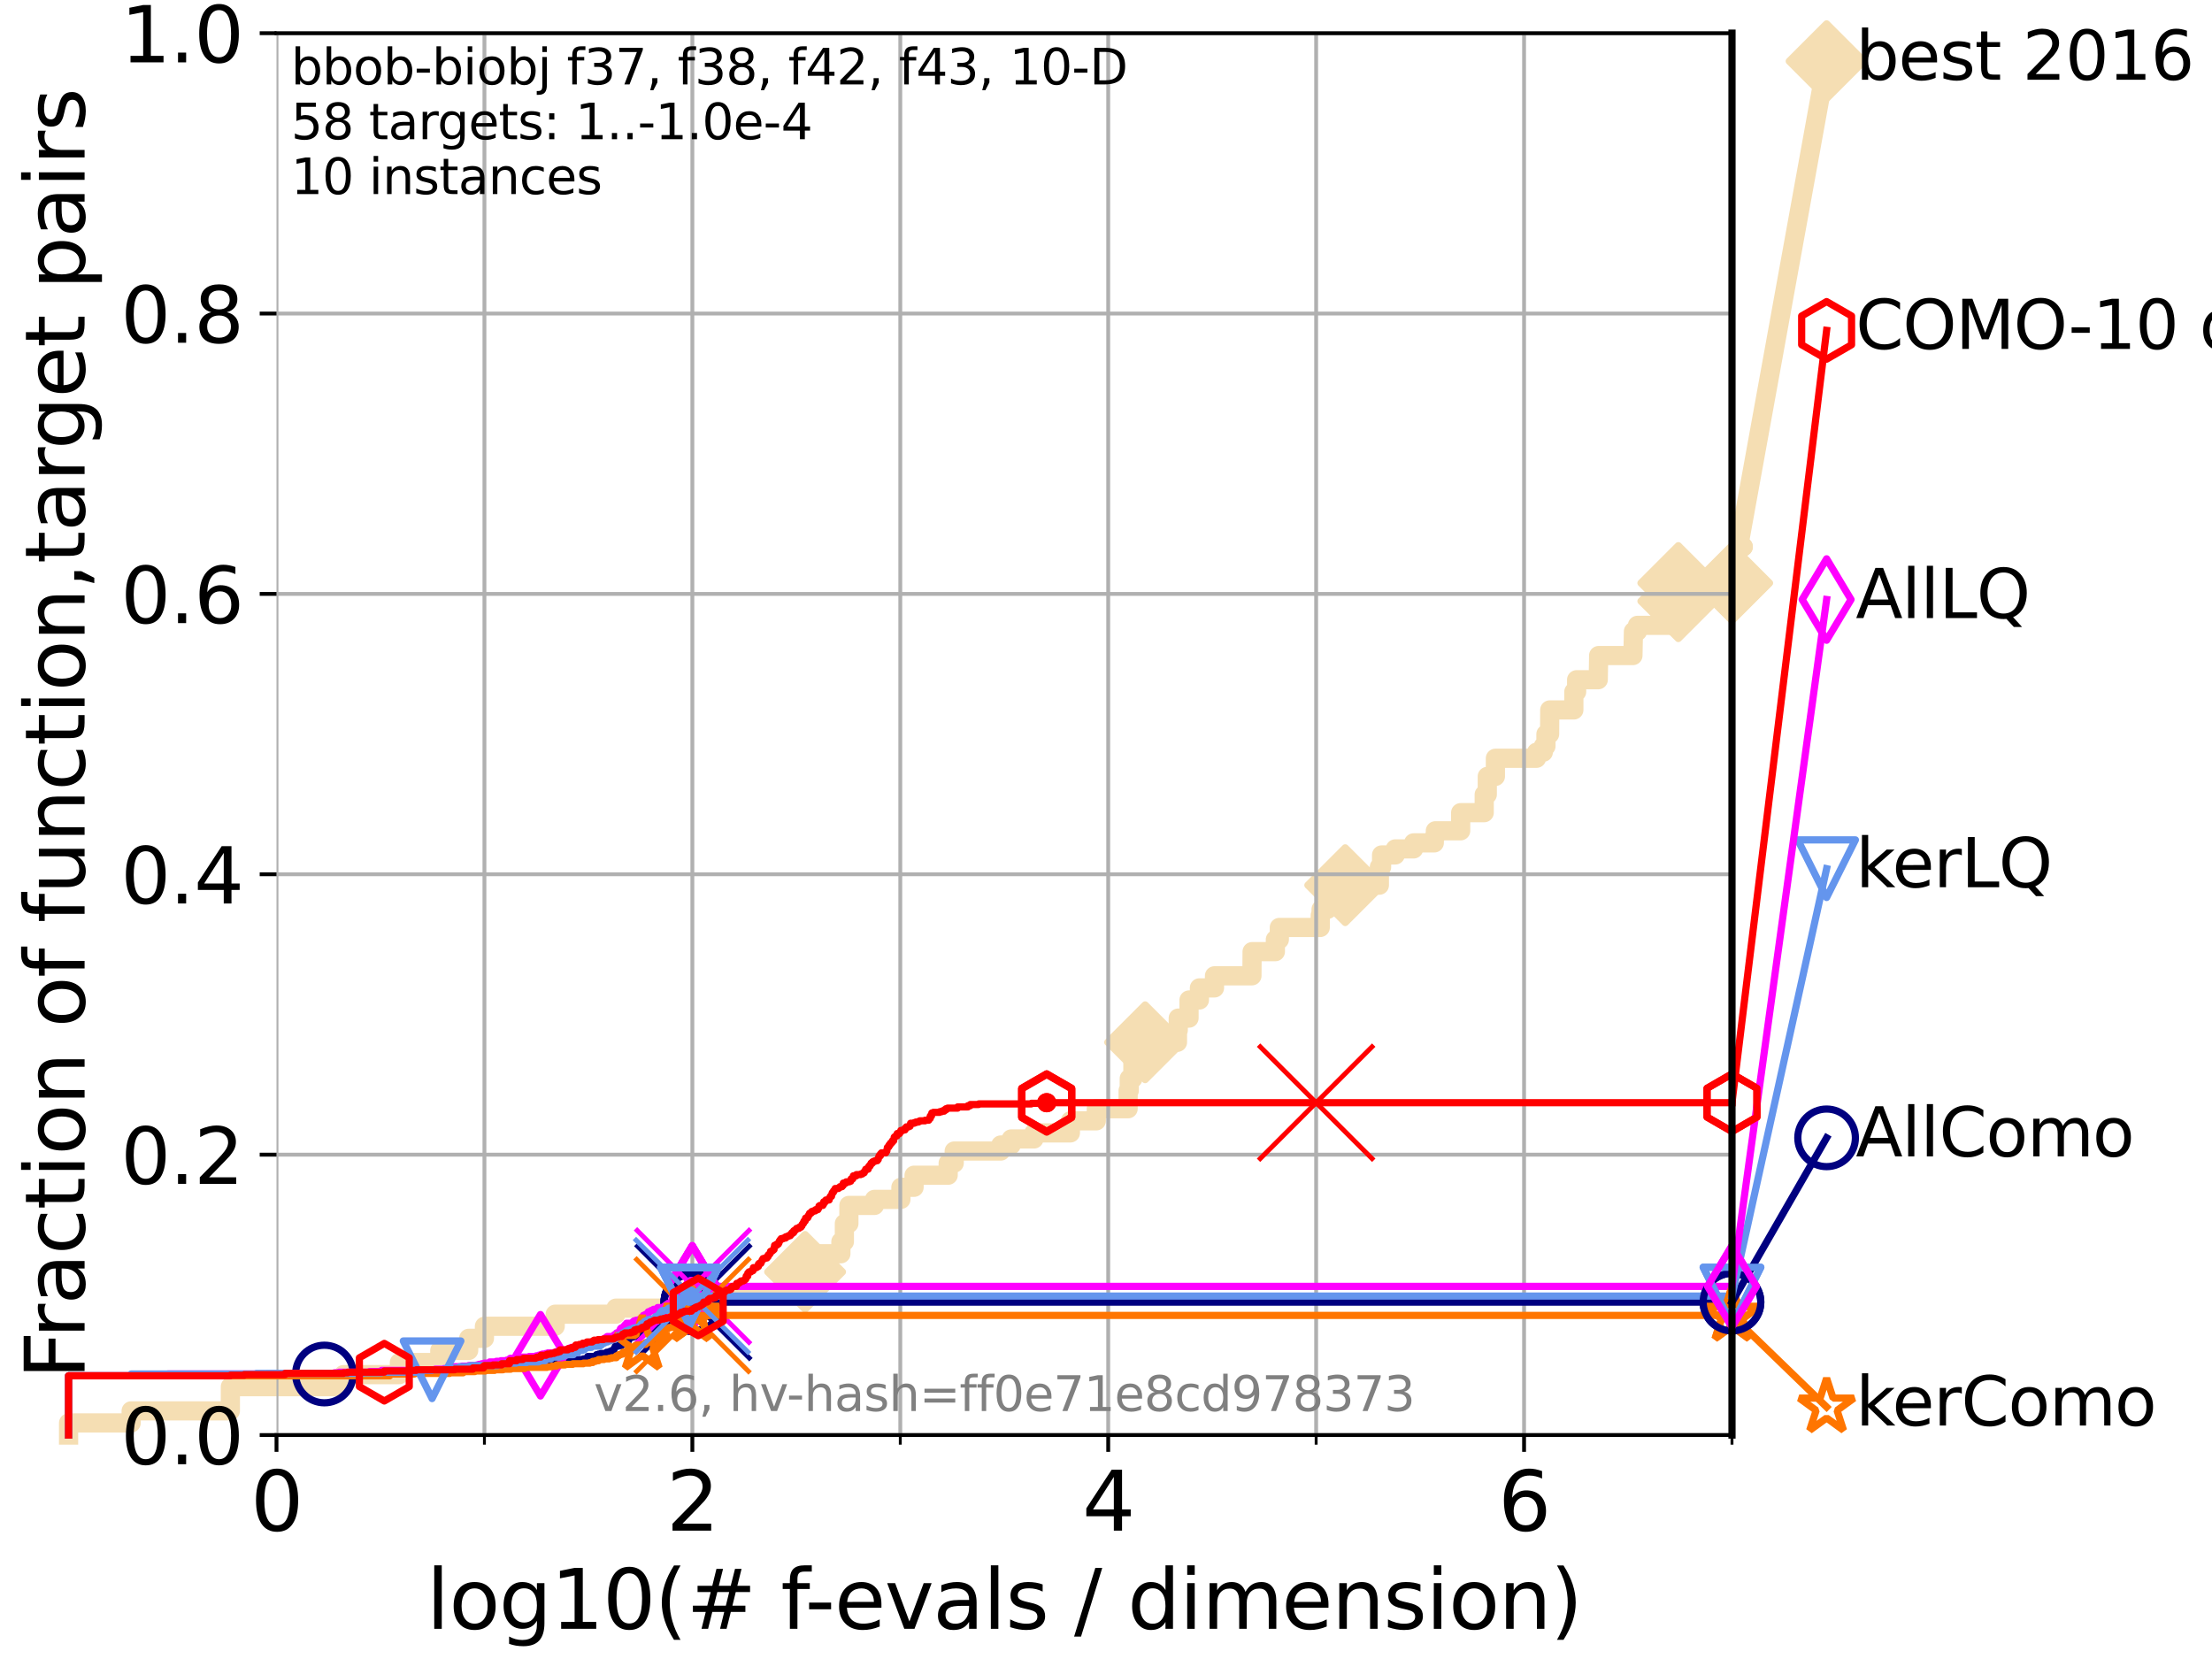<?xml version="1.0" encoding="utf-8" standalone="no"?>
<!DOCTYPE svg PUBLIC "-//W3C//DTD SVG 1.1//EN"
  "http://www.w3.org/Graphics/SVG/1.1/DTD/svg11.dtd">
<svg xmlns:xlink="http://www.w3.org/1999/xlink" width="460.8pt" height="345.6pt" viewBox="0 0 460.8 345.6" xmlns="http://www.w3.org/2000/svg" version="1.1">
 <defs>
  <style type="text/css">*{stroke-linejoin: round; stroke-linecap: butt}</style>
 </defs>
 <g id="figure_1">
  <g id="patch_1">
   <path d="M 0 345.6 
L 460.8 345.6 
L 460.8 0 
L 0 0 
z
" style="fill: #ffffff"/>
  </g>
  <g id="axes_1">
   <g id="patch_2">
    <path d="M 57.6 298.944 
L 360.806 298.944 
L 360.806 6.912 
L 57.6 6.912 
z
" style="fill: #ffffff"/>
   </g>
   <g id="line2d_1">
    <path d="M 14.285 298.944 
L 14.285 296.426 
L 27.324 296.426 
L 27.324 293.909 
L 47.991 293.909 
L 47.991 288.874 
L 71.557 288.874 
L 71.557 286.356 
L 83.202 286.356 
L 83.202 283.839 
L 91.617 283.839 
L 91.617 281.321 
L 97.635 281.321 
L 97.635 278.804 
L 100.915 278.804 
L 100.915 276.286 
L 115.662 276.286 
L 115.662 273.769 
L 128.31 273.769 
L 128.31 272.51 
L 146.909 272.51 
L 146.909 271.251 
L 147.408 271.251 
L 147.408 269.993 
L 167.29 269.993 
L 167.29 268.734 
L 167.716 268.734 
L 167.716 264.958 
L 170.233 264.958 
L 170.233 261.181 
L 175.172 261.181 
L 175.172 258.664 
L 175.898 258.664 
L 175.898 254.887 
L 176.839 254.887 
L 176.839 251.111 
L 182.169 251.111 
L 182.169 249.852 
L 187.677 249.852 
L 187.677 247.335 
L 190.419 247.335 
L 190.419 244.817 
L 197.522 244.817 
L 197.522 242.3 
L 198.78 242.3 
L 198.78 239.782 
L 208.476 239.782 
L 208.476 238.524 
L 210.655 238.524 
L 210.655 237.265 
L 215.395 237.265 
L 215.395 236.006 
L 222.982 236.006 
L 222.982 233.489 
L 228.383 233.489 
L 228.383 230.971 
L 235.009 230.971 
L 235.009 227.195 
L 235.244 227.195 
L 235.244 224.677 
L 236.003 224.677 
L 236.003 220.901 
L 238.553 220.901 
L 238.553 217.125 
L 245.288 217.125 
L 245.288 214.607 
L 245.452 214.607 
L 245.452 212.09 
L 247.697 212.09 
L 247.697 208.313 
L 249.858 208.313 
L 249.858 205.796 
L 253 205.796 
L 253 203.278 
L 260.8 203.278 
L 260.836 198.243 
L 265.683 198.243 
L 265.683 195.726 
L 266.51 195.726 
L 266.51 193.208 
L 275.034 193.208 
L 275.034 190.691 
L 275.205 190.691 
L 275.205 189.432 
L 276.557 189.432 
L 276.557 186.914 
L 280.236 186.914 
L 280.236 184.397 
L 287.347 184.397 
L 287.347 180.621 
L 287.809 180.621 
L 287.809 178.103 
L 290.661 178.103 
L 290.661 176.844 
L 294.484 176.844 
L 294.484 175.586 
L 298.787 175.586 
L 298.787 174.327 
L 299.01 174.327 
L 299.01 173.068 
L 304.282 173.068 
L 304.282 169.292 
L 309.188 169.292 
L 309.188 165.516 
L 309.828 165.516 
L 309.828 161.739 
L 311.519 161.739 
L 311.519 157.963 
L 320.09 157.963 
L 320.09 156.704 
L 321.497 156.704 
L 321.497 155.446 
L 322.048 155.446 
L 322.048 152.928 
L 322.813 152.928 
L 322.842 147.893 
L 327.859 147.893 
L 327.859 144.117 
L 328.44 144.117 
L 328.44 141.599 
L 332.945 141.599 
L 333.029 136.564 
L 340.169 136.564 
L 340.277 131.529 
L 341.114 131.529 
L 341.114 130.27 
L 348.913 130.27 
L 348.913 126.494 
L 349.309 126.494 
L 349.309 125.235 
L 349.622 125.235 
L 349.622 121.459 
L 360.806 121.459 
L 360.806 121.459 
" style="fill: none; stroke: #f5deb3; stroke-width: 4; stroke-linecap: square"/>
   </g>
   <g id="line2d_2">
    <defs>
     <path id="md7b40b55e3" d="M -0 7.778 
L 7.778 0 
L 0 -7.778 
L -7.778 -0 
z
" style="stroke: #f5deb3; stroke-width: 1.5; stroke-linejoin: miter"/>
    </defs>
    <g>
     <use xlink:href="#md7b40b55e3" x="167.716" y="264.958" style="fill: #f5deb3; stroke: #f5deb3; stroke-width: 1.5; stroke-linejoin: miter"/>
     <use xlink:href="#md7b40b55e3" x="238.553" y="217.125" style="fill: #f5deb3; stroke: #f5deb3; stroke-width: 1.5; stroke-linejoin: miter"/>
     <use xlink:href="#md7b40b55e3" x="280.236" y="184.397" style="fill: #f5deb3; stroke: #f5deb3; stroke-width: 1.5; stroke-linejoin: miter"/>
     <use xlink:href="#md7b40b55e3" x="349.622" y="125.235" style="fill: #f5deb3; stroke: #f5deb3; stroke-width: 1.5; stroke-linejoin: miter"/>
     <use xlink:href="#md7b40b55e3" x="349.622" y="121.459" style="fill: #f5deb3; stroke: #f5deb3; stroke-width: 1.5; stroke-linejoin: miter"/>
     <use xlink:href="#md7b40b55e3" x="360.806" y="121.459" style="fill: #f5deb3; stroke: #f5deb3; stroke-width: 1.5; stroke-linejoin: miter"/>
    </g>
   </g>
   <g id="line2d_3">
    <path style="fill: none; stroke: #f5deb3; stroke-width: 4; stroke-linecap: square"/>
    <g/>
   </g>
   <g id="line2d_4">
    <path d="M 360.806 121.459 
L 380.515 12.753 
" style="fill: none; stroke: #f5deb3; stroke-width: 4; stroke-linecap: square"/>
    <g>
     <use xlink:href="#md7b40b55e3" x="360.806" y="121.459" style="fill: #f5deb3; stroke: #f5deb3; stroke-width: 1.5; stroke-linejoin: miter"/>
     <use xlink:href="#md7b40b55e3" x="380.515" y="12.753" style="fill: #f5deb3; stroke: #f5deb3; stroke-width: 1.5; stroke-linejoin: miter"/>
    </g>
   </g>
   <g id="matplotlib.axis_1">
    <g id="xtick_1">
     <g id="line2d_5">
      <path d="M 57.6 298.944 
L 57.6 6.912 
" clip-path="url(#p3066931a2f)" style="fill: none; stroke: #b0b0b0; stroke-width: 0.8; stroke-linecap: square"/>
     </g>
     <g id="line2d_6">
      <defs>
       <path id="m1662531b5a" d="M 0 0 
L 0 3.5 
" style="stroke: #000000; stroke-width: 0.8"/>
      </defs>
      <g>
       <use xlink:href="#m1662531b5a" x="57.6" y="298.944" style="stroke: #000000; stroke-width: 0.8"/>
      </g>
     </g>
     <g id="text_1">
      <!-- 0 -->
      <g transform="translate(52.192 318.861) scale(0.17 -0.17)">
       <defs>
        <path id="DejaVuSans-30" d="M 2034 4250 
Q 1547 4250 1301 3770 
Q 1056 3291 1056 2328 
Q 1056 1369 1301 889 
Q 1547 409 2034 409 
Q 2525 409 2770 889 
Q 3016 1369 3016 2328 
Q 3016 3291 2770 3770 
Q 2525 4250 2034 4250 
z
M 2034 4750 
Q 2819 4750 3233 4129 
Q 3647 3509 3647 2328 
Q 3647 1150 3233 529 
Q 2819 -91 2034 -91 
Q 1250 -91 836 529 
Q 422 1150 422 2328 
Q 422 3509 836 4129 
Q 1250 4750 2034 4750 
z
" transform="scale(0.016)"/>
       </defs>
       <use xlink:href="#DejaVuSans-30"/>
      </g>
     </g>
    </g>
    <g id="xtick_2">
     <g id="line2d_7">
      <path d="M 144.23 298.944 
L 144.23 6.912 
" clip-path="url(#p3066931a2f)" style="fill: none; stroke: #b0b0b0; stroke-width: 0.8; stroke-linecap: square"/>
     </g>
     <g id="line2d_8">
      <g>
       <use xlink:href="#m1662531b5a" x="144.23" y="298.944" style="stroke: #000000; stroke-width: 0.8"/>
      </g>
     </g>
     <g id="text_2">
      <!-- 2 -->
      <g transform="translate(138.822 318.861) scale(0.17 -0.17)">
       <defs>
        <path id="DejaVuSans-32" d="M 1228 531 
L 3431 531 
L 3431 0 
L 469 0 
L 469 531 
Q 828 903 1448 1529 
Q 2069 2156 2228 2338 
Q 2531 2678 2651 2914 
Q 2772 3150 2772 3378 
Q 2772 3750 2511 3984 
Q 2250 4219 1831 4219 
Q 1534 4219 1204 4116 
Q 875 4013 500 3803 
L 500 4441 
Q 881 4594 1212 4672 
Q 1544 4750 1819 4750 
Q 2544 4750 2975 4387 
Q 3406 4025 3406 3419 
Q 3406 3131 3298 2873 
Q 3191 2616 2906 2266 
Q 2828 2175 2409 1742 
Q 1991 1309 1228 531 
z
" transform="scale(0.016)"/>
       </defs>
       <use xlink:href="#DejaVuSans-32"/>
      </g>
     </g>
    </g>
    <g id="xtick_3">
     <g id="line2d_9">
      <path d="M 230.861 298.944 
L 230.861 6.912 
" clip-path="url(#p3066931a2f)" style="fill: none; stroke: #b0b0b0; stroke-width: 0.8; stroke-linecap: square"/>
     </g>
     <g id="line2d_10">
      <g>
       <use xlink:href="#m1662531b5a" x="230.861" y="298.944" style="stroke: #000000; stroke-width: 0.8"/>
      </g>
     </g>
     <g id="text_3">
      <!-- 4 -->
      <g transform="translate(225.453 318.861) scale(0.17 -0.17)">
       <defs>
        <path id="DejaVuSans-34" d="M 2419 4116 
L 825 1625 
L 2419 1625 
L 2419 4116 
z
M 2253 4666 
L 3047 4666 
L 3047 1625 
L 3713 1625 
L 3713 1100 
L 3047 1100 
L 3047 0 
L 2419 0 
L 2419 1100 
L 313 1100 
L 313 1709 
L 2253 4666 
z
" transform="scale(0.016)"/>
       </defs>
       <use xlink:href="#DejaVuSans-34"/>
      </g>
     </g>
    </g>
    <g id="xtick_4">
     <g id="line2d_11">
      <path d="M 317.491 298.944 
L 317.491 6.912 
" clip-path="url(#p3066931a2f)" style="fill: none; stroke: #b0b0b0; stroke-width: 0.8; stroke-linecap: square"/>
     </g>
     <g id="line2d_12">
      <g>
       <use xlink:href="#m1662531b5a" x="317.491" y="298.944" style="stroke: #000000; stroke-width: 0.8"/>
      </g>
     </g>
     <g id="text_4">
      <!-- 6 -->
      <g transform="translate(312.083 318.861) scale(0.17 -0.17)">
       <defs>
        <path id="DejaVuSans-36" d="M 2113 2584 
Q 1688 2584 1439 2293 
Q 1191 2003 1191 1497 
Q 1191 994 1439 701 
Q 1688 409 2113 409 
Q 2538 409 2786 701 
Q 3034 994 3034 1497 
Q 3034 2003 2786 2293 
Q 2538 2584 2113 2584 
z
M 3366 4563 
L 3366 3988 
Q 3128 4100 2886 4159 
Q 2644 4219 2406 4219 
Q 1781 4219 1451 3797 
Q 1122 3375 1075 2522 
Q 1259 2794 1537 2939 
Q 1816 3084 2150 3084 
Q 2853 3084 3261 2657 
Q 3669 2231 3669 1497 
Q 3669 778 3244 343 
Q 2819 -91 2113 -91 
Q 1303 -91 875 529 
Q 447 1150 447 2328 
Q 447 3434 972 4092 
Q 1497 4750 2381 4750 
Q 2619 4750 2861 4703 
Q 3103 4656 3366 4563 
z
" transform="scale(0.016)"/>
       </defs>
       <use xlink:href="#DejaVuSans-36"/>
      </g>
     </g>
    </g>
    <g id="xtick_5">
     <g id="line2d_13">
      <path d="M 100.915 298.944 
L 100.915 6.912 
" clip-path="url(#p3066931a2f)" style="fill: none; stroke: #b0b0b0; stroke-width: 0.8; stroke-linecap: square"/>
     </g>
     <g id="line2d_14">
      <defs>
       <path id="m97e2b50c0d" d="M 0 0 
L 0 2 
" style="stroke: #000000; stroke-width: 0.6"/>
      </defs>
      <g>
       <use xlink:href="#m97e2b50c0d" x="100.915" y="298.944" style="stroke: #000000; stroke-width: 0.6"/>
      </g>
     </g>
    </g>
    <g id="xtick_6">
     <g id="line2d_15">
      <path d="M 187.546 298.944 
L 187.546 6.912 
" clip-path="url(#p3066931a2f)" style="fill: none; stroke: #b0b0b0; stroke-width: 0.8; stroke-linecap: square"/>
     </g>
     <g id="line2d_16">
      <g>
       <use xlink:href="#m97e2b50c0d" x="187.546" y="298.944" style="stroke: #000000; stroke-width: 0.6"/>
      </g>
     </g>
    </g>
    <g id="xtick_7">
     <g id="line2d_17">
      <path d="M 274.176 298.944 
L 274.176 6.912 
" clip-path="url(#p3066931a2f)" style="fill: none; stroke: #b0b0b0; stroke-width: 0.8; stroke-linecap: square"/>
     </g>
     <g id="line2d_18">
      <g>
       <use xlink:href="#m97e2b50c0d" x="274.176" y="298.944" style="stroke: #000000; stroke-width: 0.6"/>
      </g>
     </g>
    </g>
    <g id="xtick_8">
     <g id="line2d_19">
      <path d="M 360.806 298.944 
L 360.806 6.912 
" clip-path="url(#p3066931a2f)" style="fill: none; stroke: #b0b0b0; stroke-width: 0.8; stroke-linecap: square"/>
     </g>
     <g id="line2d_20">
      <g>
       <use xlink:href="#m97e2b50c0d" x="360.806" y="298.944" style="stroke: #000000; stroke-width: 0.6"/>
      </g>
     </g>
    </g>
    <g id="text_5">
     <!-- log10(# f-evals / dimension) -->
     <g transform="translate(88.823 339.314) scale(0.17 -0.17)">
      <defs>
       <path id="DejaVuSans-6c" d="M 603 4863 
L 1178 4863 
L 1178 0 
L 603 0 
L 603 4863 
z
" transform="scale(0.016)"/>
       <path id="DejaVuSans-6f" d="M 1959 3097 
Q 1497 3097 1228 2736 
Q 959 2375 959 1747 
Q 959 1119 1226 758 
Q 1494 397 1959 397 
Q 2419 397 2687 759 
Q 2956 1122 2956 1747 
Q 2956 2369 2687 2733 
Q 2419 3097 1959 3097 
z
M 1959 3584 
Q 2709 3584 3137 3096 
Q 3566 2609 3566 1747 
Q 3566 888 3137 398 
Q 2709 -91 1959 -91 
Q 1206 -91 779 398 
Q 353 888 353 1747 
Q 353 2609 779 3096 
Q 1206 3584 1959 3584 
z
" transform="scale(0.016)"/>
       <path id="DejaVuSans-67" d="M 2906 1791 
Q 2906 2416 2648 2759 
Q 2391 3103 1925 3103 
Q 1463 3103 1205 2759 
Q 947 2416 947 1791 
Q 947 1169 1205 825 
Q 1463 481 1925 481 
Q 2391 481 2648 825 
Q 2906 1169 2906 1791 
z
M 3481 434 
Q 3481 -459 3084 -895 
Q 2688 -1331 1869 -1331 
Q 1566 -1331 1297 -1286 
Q 1028 -1241 775 -1147 
L 775 -588 
Q 1028 -725 1275 -790 
Q 1522 -856 1778 -856 
Q 2344 -856 2625 -561 
Q 2906 -266 2906 331 
L 2906 616 
Q 2728 306 2450 153 
Q 2172 0 1784 0 
Q 1141 0 747 490 
Q 353 981 353 1791 
Q 353 2603 747 3093 
Q 1141 3584 1784 3584 
Q 2172 3584 2450 3431 
Q 2728 3278 2906 2969 
L 2906 3500 
L 3481 3500 
L 3481 434 
z
" transform="scale(0.016)"/>
       <path id="DejaVuSans-31" d="M 794 531 
L 1825 531 
L 1825 4091 
L 703 3866 
L 703 4441 
L 1819 4666 
L 2450 4666 
L 2450 531 
L 3481 531 
L 3481 0 
L 794 0 
L 794 531 
z
" transform="scale(0.016)"/>
       <path id="DejaVuSans-28" d="M 1984 4856 
Q 1566 4138 1362 3434 
Q 1159 2731 1159 2009 
Q 1159 1288 1364 580 
Q 1569 -128 1984 -844 
L 1484 -844 
Q 1016 -109 783 600 
Q 550 1309 550 2009 
Q 550 2706 781 3412 
Q 1013 4119 1484 4856 
L 1984 4856 
z
" transform="scale(0.016)"/>
       <path id="DejaVuSans-23" d="M 3272 2816 
L 2363 2816 
L 2100 1772 
L 3016 1772 
L 3272 2816 
z
M 2803 4594 
L 2478 3297 
L 3391 3297 
L 3719 4594 
L 4219 4594 
L 3897 3297 
L 4872 3297 
L 4872 2816 
L 3775 2816 
L 3519 1772 
L 4513 1772 
L 4513 1294 
L 3397 1294 
L 3072 0 
L 2572 0 
L 2894 1294 
L 1978 1294 
L 1656 0 
L 1153 0 
L 1478 1294 
L 494 1294 
L 494 1772 
L 1594 1772 
L 1856 2816 
L 850 2816 
L 850 3297 
L 1978 3297 
L 2297 4594 
L 2803 4594 
z
" transform="scale(0.016)"/>
       <path id="DejaVuSans-20" transform="scale(0.016)"/>
       <path id="DejaVuSans-66" d="M 2375 4863 
L 2375 4384 
L 1825 4384 
Q 1516 4384 1395 4259 
Q 1275 4134 1275 3809 
L 1275 3500 
L 2222 3500 
L 2222 3053 
L 1275 3053 
L 1275 0 
L 697 0 
L 697 3053 
L 147 3053 
L 147 3500 
L 697 3500 
L 697 3744 
Q 697 4328 969 4595 
Q 1241 4863 1831 4863 
L 2375 4863 
z
" transform="scale(0.016)"/>
       <path id="DejaVuSans-2d" d="M 313 2009 
L 1997 2009 
L 1997 1497 
L 313 1497 
L 313 2009 
z
" transform="scale(0.016)"/>
       <path id="DejaVuSans-65" d="M 3597 1894 
L 3597 1613 
L 953 1613 
Q 991 1019 1311 708 
Q 1631 397 2203 397 
Q 2534 397 2845 478 
Q 3156 559 3463 722 
L 3463 178 
Q 3153 47 2828 -22 
Q 2503 -91 2169 -91 
Q 1331 -91 842 396 
Q 353 884 353 1716 
Q 353 2575 817 3079 
Q 1281 3584 2069 3584 
Q 2775 3584 3186 3129 
Q 3597 2675 3597 1894 
z
M 3022 2063 
Q 3016 2534 2758 2815 
Q 2500 3097 2075 3097 
Q 1594 3097 1305 2825 
Q 1016 2553 972 2059 
L 3022 2063 
z
" transform="scale(0.016)"/>
       <path id="DejaVuSans-76" d="M 191 3500 
L 800 3500 
L 1894 563 
L 2988 3500 
L 3597 3500 
L 2284 0 
L 1503 0 
L 191 3500 
z
" transform="scale(0.016)"/>
       <path id="DejaVuSans-61" d="M 2194 1759 
Q 1497 1759 1228 1600 
Q 959 1441 959 1056 
Q 959 750 1161 570 
Q 1363 391 1709 391 
Q 2188 391 2477 730 
Q 2766 1069 2766 1631 
L 2766 1759 
L 2194 1759 
z
M 3341 1997 
L 3341 0 
L 2766 0 
L 2766 531 
Q 2569 213 2275 61 
Q 1981 -91 1556 -91 
Q 1019 -91 701 211 
Q 384 513 384 1019 
Q 384 1609 779 1909 
Q 1175 2209 1959 2209 
L 2766 2209 
L 2766 2266 
Q 2766 2663 2505 2880 
Q 2244 3097 1772 3097 
Q 1472 3097 1187 3025 
Q 903 2953 641 2809 
L 641 3341 
Q 956 3463 1253 3523 
Q 1550 3584 1831 3584 
Q 2591 3584 2966 3190 
Q 3341 2797 3341 1997 
z
" transform="scale(0.016)"/>
       <path id="DejaVuSans-73" d="M 2834 3397 
L 2834 2853 
Q 2591 2978 2328 3040 
Q 2066 3103 1784 3103 
Q 1356 3103 1142 2972 
Q 928 2841 928 2578 
Q 928 2378 1081 2264 
Q 1234 2150 1697 2047 
L 1894 2003 
Q 2506 1872 2764 1633 
Q 3022 1394 3022 966 
Q 3022 478 2636 193 
Q 2250 -91 1575 -91 
Q 1294 -91 989 -36 
Q 684 19 347 128 
L 347 722 
Q 666 556 975 473 
Q 1284 391 1588 391 
Q 1994 391 2212 530 
Q 2431 669 2431 922 
Q 2431 1156 2273 1281 
Q 2116 1406 1581 1522 
L 1381 1569 
Q 847 1681 609 1914 
Q 372 2147 372 2553 
Q 372 3047 722 3315 
Q 1072 3584 1716 3584 
Q 2034 3584 2315 3537 
Q 2597 3491 2834 3397 
z
" transform="scale(0.016)"/>
       <path id="DejaVuSans-2f" d="M 1625 4666 
L 2156 4666 
L 531 -594 
L 0 -594 
L 1625 4666 
z
" transform="scale(0.016)"/>
       <path id="DejaVuSans-64" d="M 2906 2969 
L 2906 4863 
L 3481 4863 
L 3481 0 
L 2906 0 
L 2906 525 
Q 2725 213 2448 61 
Q 2172 -91 1784 -91 
Q 1150 -91 751 415 
Q 353 922 353 1747 
Q 353 2572 751 3078 
Q 1150 3584 1784 3584 
Q 2172 3584 2448 3432 
Q 2725 3281 2906 2969 
z
M 947 1747 
Q 947 1113 1208 752 
Q 1469 391 1925 391 
Q 2381 391 2643 752 
Q 2906 1113 2906 1747 
Q 2906 2381 2643 2742 
Q 2381 3103 1925 3103 
Q 1469 3103 1208 2742 
Q 947 2381 947 1747 
z
" transform="scale(0.016)"/>
       <path id="DejaVuSans-69" d="M 603 3500 
L 1178 3500 
L 1178 0 
L 603 0 
L 603 3500 
z
M 603 4863 
L 1178 4863 
L 1178 4134 
L 603 4134 
L 603 4863 
z
" transform="scale(0.016)"/>
       <path id="DejaVuSans-6d" d="M 3328 2828 
Q 3544 3216 3844 3400 
Q 4144 3584 4550 3584 
Q 5097 3584 5394 3201 
Q 5691 2819 5691 2113 
L 5691 0 
L 5113 0 
L 5113 2094 
Q 5113 2597 4934 2840 
Q 4756 3084 4391 3084 
Q 3944 3084 3684 2787 
Q 3425 2491 3425 1978 
L 3425 0 
L 2847 0 
L 2847 2094 
Q 2847 2600 2669 2842 
Q 2491 3084 2119 3084 
Q 1678 3084 1418 2786 
Q 1159 2488 1159 1978 
L 1159 0 
L 581 0 
L 581 3500 
L 1159 3500 
L 1159 2956 
Q 1356 3278 1631 3431 
Q 1906 3584 2284 3584 
Q 2666 3584 2933 3390 
Q 3200 3197 3328 2828 
z
" transform="scale(0.016)"/>
       <path id="DejaVuSans-6e" d="M 3513 2113 
L 3513 0 
L 2938 0 
L 2938 2094 
Q 2938 2591 2744 2837 
Q 2550 3084 2163 3084 
Q 1697 3084 1428 2787 
Q 1159 2491 1159 1978 
L 1159 0 
L 581 0 
L 581 3500 
L 1159 3500 
L 1159 2956 
Q 1366 3272 1645 3428 
Q 1925 3584 2291 3584 
Q 2894 3584 3203 3211 
Q 3513 2838 3513 2113 
z
" transform="scale(0.016)"/>
       <path id="DejaVuSans-29" d="M 513 4856 
L 1013 4856 
Q 1481 4119 1714 3412 
Q 1947 2706 1947 2009 
Q 1947 1309 1714 600 
Q 1481 -109 1013 -844 
L 513 -844 
Q 928 -128 1133 580 
Q 1338 1288 1338 2009 
Q 1338 2731 1133 3434 
Q 928 4138 513 4856 
z
" transform="scale(0.016)"/>
      </defs>
      <use xlink:href="#DejaVuSans-6c"/>
      <use xlink:href="#DejaVuSans-6f" x="27.783"/>
      <use xlink:href="#DejaVuSans-67" x="88.965"/>
      <use xlink:href="#DejaVuSans-31" x="152.441"/>
      <use xlink:href="#DejaVuSans-30" x="216.064"/>
      <use xlink:href="#DejaVuSans-28" x="279.688"/>
      <use xlink:href="#DejaVuSans-23" x="318.701"/>
      <use xlink:href="#DejaVuSans-20" x="402.49"/>
      <use xlink:href="#DejaVuSans-66" x="434.277"/>
      <use xlink:href="#DejaVuSans-2d" x="463.982"/>
      <use xlink:href="#DejaVuSans-65" x="500.066"/>
      <use xlink:href="#DejaVuSans-76" x="561.59"/>
      <use xlink:href="#DejaVuSans-61" x="620.77"/>
      <use xlink:href="#DejaVuSans-6c" x="682.049"/>
      <use xlink:href="#DejaVuSans-73" x="709.832"/>
      <use xlink:href="#DejaVuSans-20" x="761.932"/>
      <use xlink:href="#DejaVuSans-2f" x="793.719"/>
      <use xlink:href="#DejaVuSans-20" x="827.41"/>
      <use xlink:href="#DejaVuSans-64" x="859.197"/>
      <use xlink:href="#DejaVuSans-69" x="922.674"/>
      <use xlink:href="#DejaVuSans-6d" x="950.457"/>
      <use xlink:href="#DejaVuSans-65" x="1047.869"/>
      <use xlink:href="#DejaVuSans-6e" x="1109.393"/>
      <use xlink:href="#DejaVuSans-73" x="1172.771"/>
      <use xlink:href="#DejaVuSans-69" x="1224.871"/>
      <use xlink:href="#DejaVuSans-6f" x="1252.654"/>
      <use xlink:href="#DejaVuSans-6e" x="1313.836"/>
      <use xlink:href="#DejaVuSans-29" x="1377.215"/>
     </g>
    </g>
   </g>
   <g id="matplotlib.axis_2">
    <g id="ytick_1">
     <g id="line2d_21">
      <path d="M 57.6 298.944 
L 360.806 298.944 
" clip-path="url(#p3066931a2f)" style="fill: none; stroke: #b0b0b0; stroke-width: 0.8; stroke-linecap: square"/>
     </g>
     <g id="line2d_22">
      <defs>
       <path id="mf996e4bb03" d="M 0 0 
L -3.5 0 
" style="stroke: #000000; stroke-width: 0.8"/>
      </defs>
      <g>
       <use xlink:href="#mf996e4bb03" x="57.6" y="298.944" style="stroke: #000000; stroke-width: 0.8"/>
      </g>
     </g>
     <g id="text_6">
      <!-- 0.0 -->
      <g transform="translate(25.155 305.023) scale(0.16 -0.16)">
       <defs>
        <path id="DejaVuSans-2e" d="M 684 794 
L 1344 794 
L 1344 0 
L 684 0 
L 684 794 
z
" transform="scale(0.016)"/>
       </defs>
       <use xlink:href="#DejaVuSans-30"/>
       <use xlink:href="#DejaVuSans-2e" x="63.623"/>
       <use xlink:href="#DejaVuSans-30" x="95.41"/>
      </g>
     </g>
    </g>
    <g id="ytick_2">
     <g id="line2d_23">
      <path d="M 57.6 240.538 
L 360.806 240.538 
" clip-path="url(#p3066931a2f)" style="fill: none; stroke: #b0b0b0; stroke-width: 0.8; stroke-linecap: square"/>
     </g>
     <g id="line2d_24">
      <g>
       <use xlink:href="#mf996e4bb03" x="57.6" y="240.538" style="stroke: #000000; stroke-width: 0.8"/>
      </g>
     </g>
     <g id="text_7">
      <!-- 0.2 -->
      <g transform="translate(25.155 246.616) scale(0.16 -0.16)">
       <use xlink:href="#DejaVuSans-30"/>
       <use xlink:href="#DejaVuSans-2e" x="63.623"/>
       <use xlink:href="#DejaVuSans-32" x="95.41"/>
      </g>
     </g>
    </g>
    <g id="ytick_3">
     <g id="line2d_25">
      <path d="M 57.6 182.131 
L 360.806 182.131 
" clip-path="url(#p3066931a2f)" style="fill: none; stroke: #b0b0b0; stroke-width: 0.8; stroke-linecap: square"/>
     </g>
     <g id="line2d_26">
      <g>
       <use xlink:href="#mf996e4bb03" x="57.6" y="182.131" style="stroke: #000000; stroke-width: 0.8"/>
      </g>
     </g>
     <g id="text_8">
      <!-- 0.4 -->
      <g transform="translate(25.155 188.21) scale(0.16 -0.16)">
       <use xlink:href="#DejaVuSans-30"/>
       <use xlink:href="#DejaVuSans-2e" x="63.623"/>
       <use xlink:href="#DejaVuSans-34" x="95.41"/>
      </g>
     </g>
    </g>
    <g id="ytick_4">
     <g id="line2d_27">
      <path d="M 57.6 123.725 
L 360.806 123.725 
" clip-path="url(#p3066931a2f)" style="fill: none; stroke: #b0b0b0; stroke-width: 0.8; stroke-linecap: square"/>
     </g>
     <g id="line2d_28">
      <g>
       <use xlink:href="#mf996e4bb03" x="57.6" y="123.725" style="stroke: #000000; stroke-width: 0.8"/>
      </g>
     </g>
     <g id="text_9">
      <!-- 0.6 -->
      <g transform="translate(25.155 129.804) scale(0.16 -0.16)">
       <use xlink:href="#DejaVuSans-30"/>
       <use xlink:href="#DejaVuSans-2e" x="63.623"/>
       <use xlink:href="#DejaVuSans-36" x="95.41"/>
      </g>
     </g>
    </g>
    <g id="ytick_5">
     <g id="line2d_29">
      <path d="M 57.6 65.318 
L 360.806 65.318 
" clip-path="url(#p3066931a2f)" style="fill: none; stroke: #b0b0b0; stroke-width: 0.8; stroke-linecap: square"/>
     </g>
     <g id="line2d_30">
      <g>
       <use xlink:href="#mf996e4bb03" x="57.6" y="65.318" style="stroke: #000000; stroke-width: 0.8"/>
      </g>
     </g>
     <g id="text_10">
      <!-- 0.8 -->
      <g transform="translate(25.155 71.397) scale(0.16 -0.16)">
       <defs>
        <path id="DejaVuSans-38" d="M 2034 2216 
Q 1584 2216 1326 1975 
Q 1069 1734 1069 1313 
Q 1069 891 1326 650 
Q 1584 409 2034 409 
Q 2484 409 2743 651 
Q 3003 894 3003 1313 
Q 3003 1734 2745 1975 
Q 2488 2216 2034 2216 
z
M 1403 2484 
Q 997 2584 770 2862 
Q 544 3141 544 3541 
Q 544 4100 942 4425 
Q 1341 4750 2034 4750 
Q 2731 4750 3128 4425 
Q 3525 4100 3525 3541 
Q 3525 3141 3298 2862 
Q 3072 2584 2669 2484 
Q 3125 2378 3379 2068 
Q 3634 1759 3634 1313 
Q 3634 634 3220 271 
Q 2806 -91 2034 -91 
Q 1263 -91 848 271 
Q 434 634 434 1313 
Q 434 1759 690 2068 
Q 947 2378 1403 2484 
z
M 1172 3481 
Q 1172 3119 1398 2916 
Q 1625 2713 2034 2713 
Q 2441 2713 2670 2916 
Q 2900 3119 2900 3481 
Q 2900 3844 2670 4047 
Q 2441 4250 2034 4250 
Q 1625 4250 1398 4047 
Q 1172 3844 1172 3481 
z
" transform="scale(0.016)"/>
       </defs>
       <use xlink:href="#DejaVuSans-30"/>
       <use xlink:href="#DejaVuSans-2e" x="63.623"/>
       <use xlink:href="#DejaVuSans-38" x="95.41"/>
      </g>
     </g>
    </g>
    <g id="ytick_6">
     <g id="line2d_31">
      <path d="M 57.6 6.912 
L 360.806 6.912 
" clip-path="url(#p3066931a2f)" style="fill: none; stroke: #b0b0b0; stroke-width: 0.8; stroke-linecap: square"/>
     </g>
     <g id="line2d_32">
      <g>
       <use xlink:href="#mf996e4bb03" x="57.6" y="6.912" style="stroke: #000000; stroke-width: 0.8"/>
      </g>
     </g>
     <g id="text_11">
      <!-- 1.0 -->
      <g transform="translate(25.155 12.991) scale(0.16 -0.16)">
       <use xlink:href="#DejaVuSans-31"/>
       <use xlink:href="#DejaVuSans-2e" x="63.623"/>
       <use xlink:href="#DejaVuSans-30" x="95.41"/>
      </g>
     </g>
    </g>
    <g id="text_12">
     <!-- Fraction of function,target pairs -->
     <g transform="translate(17.62 287.313) rotate(-90) scale(0.17 -0.17)">
      <defs>
       <path id="DejaVuSans-46" d="M 628 4666 
L 3309 4666 
L 3309 4134 
L 1259 4134 
L 1259 2759 
L 3109 2759 
L 3109 2228 
L 1259 2228 
L 1259 0 
L 628 0 
L 628 4666 
z
" transform="scale(0.016)"/>
       <path id="DejaVuSans-72" d="M 2631 2963 
Q 2534 3019 2420 3045 
Q 2306 3072 2169 3072 
Q 1681 3072 1420 2755 
Q 1159 2438 1159 1844 
L 1159 0 
L 581 0 
L 581 3500 
L 1159 3500 
L 1159 2956 
Q 1341 3275 1631 3429 
Q 1922 3584 2338 3584 
Q 2397 3584 2469 3576 
Q 2541 3569 2628 3553 
L 2631 2963 
z
" transform="scale(0.016)"/>
       <path id="DejaVuSans-63" d="M 3122 3366 
L 3122 2828 
Q 2878 2963 2633 3030 
Q 2388 3097 2138 3097 
Q 1578 3097 1268 2742 
Q 959 2388 959 1747 
Q 959 1106 1268 751 
Q 1578 397 2138 397 
Q 2388 397 2633 464 
Q 2878 531 3122 666 
L 3122 134 
Q 2881 22 2623 -34 
Q 2366 -91 2075 -91 
Q 1284 -91 818 406 
Q 353 903 353 1747 
Q 353 2603 823 3093 
Q 1294 3584 2113 3584 
Q 2378 3584 2631 3529 
Q 2884 3475 3122 3366 
z
" transform="scale(0.016)"/>
       <path id="DejaVuSans-74" d="M 1172 4494 
L 1172 3500 
L 2356 3500 
L 2356 3053 
L 1172 3053 
L 1172 1153 
Q 1172 725 1289 603 
Q 1406 481 1766 481 
L 2356 481 
L 2356 0 
L 1766 0 
Q 1100 0 847 248 
Q 594 497 594 1153 
L 594 3053 
L 172 3053 
L 172 3500 
L 594 3500 
L 594 4494 
L 1172 4494 
z
" transform="scale(0.016)"/>
       <path id="DejaVuSans-75" d="M 544 1381 
L 544 3500 
L 1119 3500 
L 1119 1403 
Q 1119 906 1312 657 
Q 1506 409 1894 409 
Q 2359 409 2629 706 
Q 2900 1003 2900 1516 
L 2900 3500 
L 3475 3500 
L 3475 0 
L 2900 0 
L 2900 538 
Q 2691 219 2414 64 
Q 2138 -91 1772 -91 
Q 1169 -91 856 284 
Q 544 659 544 1381 
z
M 1991 3584 
L 1991 3584 
z
" transform="scale(0.016)"/>
       <path id="DejaVuSans-2c" d="M 750 794 
L 1409 794 
L 1409 256 
L 897 -744 
L 494 -744 
L 750 256 
L 750 794 
z
" transform="scale(0.016)"/>
       <path id="DejaVuSans-70" d="M 1159 525 
L 1159 -1331 
L 581 -1331 
L 581 3500 
L 1159 3500 
L 1159 2969 
Q 1341 3281 1617 3432 
Q 1894 3584 2278 3584 
Q 2916 3584 3314 3078 
Q 3713 2572 3713 1747 
Q 3713 922 3314 415 
Q 2916 -91 2278 -91 
Q 1894 -91 1617 61 
Q 1341 213 1159 525 
z
M 3116 1747 
Q 3116 2381 2855 2742 
Q 2594 3103 2138 3103 
Q 1681 3103 1420 2742 
Q 1159 2381 1159 1747 
Q 1159 1113 1420 752 
Q 1681 391 2138 391 
Q 2594 391 2855 752 
Q 3116 1113 3116 1747 
z
" transform="scale(0.016)"/>
      </defs>
      <use xlink:href="#DejaVuSans-46"/>
      <use xlink:href="#DejaVuSans-72" x="50.27"/>
      <use xlink:href="#DejaVuSans-61" x="91.383"/>
      <use xlink:href="#DejaVuSans-63" x="152.662"/>
      <use xlink:href="#DejaVuSans-74" x="207.643"/>
      <use xlink:href="#DejaVuSans-69" x="246.852"/>
      <use xlink:href="#DejaVuSans-6f" x="274.635"/>
      <use xlink:href="#DejaVuSans-6e" x="335.816"/>
      <use xlink:href="#DejaVuSans-20" x="399.195"/>
      <use xlink:href="#DejaVuSans-6f" x="430.982"/>
      <use xlink:href="#DejaVuSans-66" x="492.164"/>
      <use xlink:href="#DejaVuSans-20" x="527.369"/>
      <use xlink:href="#DejaVuSans-66" x="559.156"/>
      <use xlink:href="#DejaVuSans-75" x="594.361"/>
      <use xlink:href="#DejaVuSans-6e" x="657.74"/>
      <use xlink:href="#DejaVuSans-63" x="721.119"/>
      <use xlink:href="#DejaVuSans-74" x="776.1"/>
      <use xlink:href="#DejaVuSans-69" x="815.309"/>
      <use xlink:href="#DejaVuSans-6f" x="843.092"/>
      <use xlink:href="#DejaVuSans-6e" x="904.273"/>
      <use xlink:href="#DejaVuSans-2c" x="967.652"/>
      <use xlink:href="#DejaVuSans-74" x="999.439"/>
      <use xlink:href="#DejaVuSans-61" x="1038.648"/>
      <use xlink:href="#DejaVuSans-72" x="1099.928"/>
      <use xlink:href="#DejaVuSans-67" x="1139.291"/>
      <use xlink:href="#DejaVuSans-65" x="1202.768"/>
      <use xlink:href="#DejaVuSans-74" x="1264.291"/>
      <use xlink:href="#DejaVuSans-20" x="1303.5"/>
      <use xlink:href="#DejaVuSans-70" x="1335.287"/>
      <use xlink:href="#DejaVuSans-61" x="1398.764"/>
      <use xlink:href="#DejaVuSans-69" x="1460.043"/>
      <use xlink:href="#DejaVuSans-72" x="1487.826"/>
      <use xlink:href="#DejaVuSans-73" x="1528.939"/>
     </g>
    </g>
   </g>
   <g id="line2d_33">
    <defs>
     <path id="ma9488656fb" d="M 0 1.5 
C 0.398 1.5 0.779 1.342 1.061 1.061 
C 1.342 0.779 1.5 0.398 1.5 0 
C 1.5 -0.398 1.342 -0.779 1.061 -1.061 
C 0.779 -1.342 0.398 -1.5 0 -1.5 
C -0.398 -1.5 -0.779 -1.342 -1.061 -1.061 
C -1.342 -0.779 -1.5 -0.398 -1.5 0 
C -1.5 0.398 -1.342 0.779 -1.061 1.061 
C -0.779 1.342 -0.398 1.5 0 1.5 
z
" style="stroke: #f5deb3"/>
    </defs>
    <g>
     <use xlink:href="#ma9488656fb" x="363.153" y="113.906" style="fill: #f5deb3; stroke: #f5deb3"/>
     <use xlink:href="#ma9488656fb" x="363.153" y="113.906" style="fill: #f5deb3; stroke: #f5deb3"/>
    </g>
   </g>
   <g id="line2d_34">
    <defs>
     <path id="m14aa56b98f" d="M 0 1.5 
C 0.398 1.5 0.779 1.342 1.061 1.061 
C 1.342 0.779 1.5 0.398 1.5 0 
C 1.5 -0.398 1.342 -0.779 1.061 -1.061 
C 0.779 -1.342 0.398 -1.5 0 -1.5 
C -0.398 -1.5 -0.779 -1.342 -1.061 -1.061 
C -1.342 -0.779 -1.5 -0.398 -1.5 0 
C -1.5 0.398 -1.342 0.779 -1.061 1.061 
C -0.779 1.342 -0.398 1.5 0 1.5 
z
" style="stroke: #000080"/>
    </defs>
    <g>
     <use xlink:href="#m14aa56b98f" x="144.343" y="271.251" style="fill: #000080; stroke: #000080"/>
     <use xlink:href="#m14aa56b98f" x="144.343" y="271.251" style="fill: #000080; stroke: #000080"/>
    </g>
   </g>
   <g id="line2d_35">
    <path d="M 14.285 298.944 
L 14.285 286.608 
L 50.89 286.608 
L 50.89 286.482 
L 53.402 286.482 
L 53.402 286.356 
L 55.618 286.356 
L 55.618 286.231 
L 67.582 286.231 
L 67.582 286.105 
L 77.629 286.105 
L 77.629 285.979 
L 81.166 285.979 
L 81.166 285.853 
L 83.202 285.853 
L 83.202 285.727 
L 90.008 285.727 
L 90.008 285.601 
L 95.503 285.601 
L 95.503 285.475 
L 99.751 285.475 
L 99.751 285.349 
L 100.726 285.349 
L 100.726 285.224 
L 102.536 285.224 
L 102.536 285.098 
L 105.559 285.098 
L 105.559 284.846 
L 105.851 284.846 
L 105.851 284.72 
L 107.644 284.72 
L 107.644 284.594 
L 109.28 284.594 
L 109.28 284.468 
L 110.449 284.468 
L 110.449 284.342 
L 110.675 284.342 
L 110.675 284.217 
L 111.868 284.217 
L 111.868 284.091 
L 112.488 284.091 
L 112.488 283.965 
L 113.954 283.965 
L 113.954 283.839 
L 115.833 283.839 
L 115.833 283.713 
L 117.772 283.713 
L 117.772 283.587 
L 118.451 283.587 
L 118.451 283.461 
L 118.598 283.461 
L 118.598 283.335 
L 119.248 283.335 
L 119.248 283.21 
L 121.519 283.21 
L 121.519 283.084 
L 122.199 283.084 
L 122.259 282.832 
L 122.44 282.832 
L 122.44 282.58 
L 124.265 282.58 
L 124.265 282.203 
L 124.695 282.203 
L 124.695 282.077 
L 125.168 282.077 
L 125.168 281.951 
L 126.323 281.951 
L 126.372 281.699 
L 126.899 281.699 
L 126.899 281.573 
L 127.227 281.573 
L 127.227 281.447 
L 127.504 281.447 
L 127.504 281.321 
L 127.731 281.321 
L 127.731 281.196 
L 127.911 281.196 
L 128.001 280.818 
L 128.045 280.818 
L 128.134 280.566 
L 128.178 280.566 
L 128.178 280.44 
L 128.786 280.44 
L 128.786 280.314 
L 129.458 280.314 
L 129.5 280.063 
L 129.704 280.063 
L 129.745 279.811 
L 129.866 279.811 
L 129.866 279.685 
L 130.067 279.685 
L 130.147 279.433 
L 130.226 279.433 
L 130.226 279.307 
L 130.926 279.307 
L 131.002 279.056 
L 131.04 279.056 
L 131.116 278.804 
L 131.229 278.804 
L 131.229 278.552 
L 131.893 278.552 
L 131.893 278.426 
L 132.358 278.426 
L 132.358 278.3 
L 133.086 278.3 
L 133.086 278.174 
L 133.357 278.174 
L 133.39 277.923 
L 133.656 277.923 
L 133.656 277.797 
L 134.048 277.797 
L 134.048 277.671 
L 134.901 277.671 
L 134.901 277.545 
L 135.177 277.545 
L 135.177 277.419 
L 136.011 277.419 
L 136.011 277.293 
L 136.584 277.293 
L 136.584 277.042 
L 136.725 277.042 
L 136.725 276.916 
L 137.168 276.916 
L 137.223 276.664 
L 137.708 276.664 
L 137.761 276.412 
L 138.464 276.412 
L 138.49 276.035 
L 138.718 276.035 
L 138.794 275.783 
L 138.869 275.783 
L 138.869 275.657 
L 139.24 275.657 
L 139.24 275.405 
L 139.387 275.405 
L 139.387 275.279 
L 139.796 275.279 
L 139.796 275.153 
L 139.938 275.153 
L 139.938 275.028 
L 140.634 275.028 
L 140.634 274.902 
L 141.107 274.902 
L 141.107 274.65 
L 141.349 274.65 
L 141.349 274.524 
L 141.567 274.524 
L 141.589 274.272 
L 141.74 274.272 
L 141.74 274.146 
L 142.08 274.146 
L 142.123 273.895 
L 142.207 273.895 
L 142.207 273.769 
L 142.498 273.769 
L 142.58 273.265 
L 142.723 273.265 
L 142.804 272.888 
L 142.845 272.888 
L 142.946 272.51 
L 142.966 272.51 
L 143.026 272.258 
L 143.106 272.258 
L 143.106 272.132 
L 143.246 272.132 
L 143.246 272.007 
L 143.404 272.007 
L 143.404 271.881 
L 143.696 271.881 
L 143.696 271.755 
L 144.003 271.755 
L 144.003 271.629 
L 144.324 271.629 
L 144.343 271.251 
L 360.806 271.251 
L 360.806 271.251 
" style="fill: none; stroke: #000080; stroke-width: 1.5; stroke-linecap: square"/>
   </g>
   <g id="line2d_36">
    <defs>
     <path id="m0662e3c985" d="M 0 6 
C 1.591 6 3.117 5.368 4.243 4.243 
C 5.368 3.117 6 1.591 6 0 
C 6 -1.591 5.368 -3.117 4.243 -4.243 
C 3.117 -5.368 1.591 -6 0 -6 
C -1.591 -6 -3.117 -5.368 -4.243 -4.243 
C -5.368 -3.117 -6 -1.591 -6 0 
C -6 1.591 -5.368 3.117 -4.243 4.243 
C -3.117 5.368 -1.591 6 0 6 
z
" style="stroke: #000080; stroke-width: 1.5"/>
    </defs>
    <g>
     <use xlink:href="#m0662e3c985" x="67.582" y="286.231" style="fill-opacity: 0; stroke: #000080; stroke-width: 1.5"/>
     <use xlink:href="#m0662e3c985" x="144.343" y="271.377" style="fill-opacity: 0; stroke: #000080; stroke-width: 1.5"/>
     <use xlink:href="#m0662e3c985" x="144.343" y="271.377" style="fill-opacity: 0; stroke: #000080; stroke-width: 1.5"/>
     <use xlink:href="#m0662e3c985" x="144.343" y="271.251" style="fill-opacity: 0; stroke: #000080; stroke-width: 1.5"/>
     <use xlink:href="#m0662e3c985" x="144.343" y="271.251" style="fill-opacity: 0; stroke: #000080; stroke-width: 1.5"/>
     <use xlink:href="#m0662e3c985" x="360.806" y="271.251" style="fill-opacity: 0; stroke: #000080; stroke-width: 1.5"/>
    </g>
   </g>
   <g id="line2d_37">
    <path style="fill: none; stroke: #000080; stroke-width: 1.5; stroke-linecap: square"/>
    <g/>
   </g>
   <g id="line2d_38">
    <path d="M 144.436 271.251 
" clip-path="url(#p3066931a2f)" style="fill: none; stroke: #000080; stroke-width: 1.5; stroke-linecap: square"/>
    <defs>
     <path id="m9441a5a861" d="M -12 12 
L 12 -12 
M -12 -12 
L 12 12 
" style="stroke: #000080"/>
    </defs>
    <g clip-path="url(#p3066931a2f)">
     <use xlink:href="#m9441a5a861" x="144.436" y="271.251" style="fill: #000080; stroke: #000080"/>
    </g>
   </g>
   <g id="line2d_39">
    <defs>
     <path id="mc8e7e7f5f0" d="M 0 1.5 
C 0.398 1.5 0.779 1.342 1.061 1.061 
C 1.342 0.779 1.5 0.398 1.5 0 
C 1.5 -0.398 1.342 -0.779 1.061 -1.061 
C 0.779 -1.342 0.398 -1.5 0 -1.5 
C -0.398 -1.5 -0.779 -1.342 -1.061 -1.061 
C -1.342 -0.779 -1.5 -0.398 -1.5 0 
C -1.5 0.398 -1.342 0.779 -1.061 1.061 
C -0.779 1.342 -0.398 1.5 0 1.5 
z
" style="stroke: #ff00ff"/>
    </defs>
    <g>
     <use xlink:href="#mc8e7e7f5f0" x="144.212" y="267.979" style="fill: #ff00ff; stroke: #ff00ff"/>
     <use xlink:href="#mc8e7e7f5f0" x="144.212" y="267.979" style="fill: #ff00ff; stroke: #ff00ff"/>
    </g>
   </g>
   <g id="line2d_40">
    <path d="M 14.285 298.944 
L 14.285 286.608 
L 27.324 286.608 
L 27.324 286.482 
L 34.951 286.482 
L 34.951 286.231 
L 65.227 286.231 
L 65.227 286.105 
L 69.674 286.105 
L 69.674 285.979 
L 70.639 285.979 
L 70.639 285.853 
L 76.969 285.853 
L 76.969 285.727 
L 79.481 285.727 
L 79.481 285.475 
L 90.008 285.475 
L 90.008 285.349 
L 90.668 285.349 
L 90.668 285.224 
L 92.52 285.224 
L 92.52 285.098 
L 93.66 285.098 
L 93.66 284.846 
L 94.736 284.846 
L 94.736 284.72 
L 96.241 284.72 
L 96.241 284.594 
L 97.635 284.594 
L 97.635 284.468 
L 99.347 284.468 
L 99.347 284.342 
L 99.751 284.342 
L 99.751 284.217 
L 100.342 284.217 
L 100.342 284.091 
L 100.915 284.091 
L 100.915 283.965 
L 102.011 283.965 
L 102.011 283.713 
L 103.38 283.713 
L 103.38 283.587 
L 104.345 283.587 
L 104.345 283.461 
L 105.559 283.461 
L 105.559 283.335 
L 106.138 283.335 
L 106.138 283.084 
L 106.28 283.084 
L 106.28 282.958 
L 107.245 282.958 
L 107.245 282.832 
L 107.512 282.832 
L 107.512 282.706 
L 110.221 282.706 
L 110.221 282.58 
L 111.656 282.58 
L 111.656 282.454 
L 112.18 282.454 
L 112.18 282.328 
L 112.589 282.328 
L 112.589 282.203 
L 112.989 282.203 
L 112.989 282.077 
L 113.67 282.077 
L 113.67 281.951 
L 114.142 281.951 
L 114.142 281.825 
L 115.489 281.825 
L 115.489 281.699 
L 115.833 281.699 
L 115.833 281.573 
L 116.908 281.573 
L 116.908 281.447 
L 117.068 281.447 
L 117.068 281.321 
L 117.772 281.321 
L 117.772 281.196 
L 118.077 281.196 
L 118.077 281.07 
L 118.451 281.07 
L 118.451 280.944 
L 118.672 280.944 
L 118.672 280.818 
L 118.962 280.818 
L 118.962 280.692 
L 121.202 280.692 
L 121.266 280.44 
L 121.519 280.44 
L 121.519 280.314 
L 121.644 280.314 
L 121.644 280.188 
L 121.831 280.188 
L 121.831 280.063 
L 122.5 280.063 
L 122.5 279.937 
L 122.971 279.937 
L 122.971 279.811 
L 123.145 279.811 
L 123.145 279.685 
L 123.77 279.685 
L 123.77 279.559 
L 124.265 279.559 
L 124.265 279.433 
L 125.116 279.433 
L 125.116 279.307 
L 125.322 279.307 
L 125.322 279.181 
L 125.578 279.181 
L 125.679 278.93 
L 125.979 278.93 
L 125.979 278.804 
L 126.127 278.804 
L 126.127 278.678 
L 126.323 278.678 
L 126.323 278.552 
L 126.469 278.552 
L 126.469 278.426 
L 127.777 278.426 
L 127.867 278.174 
L 127.956 278.174 
L 127.956 278.049 
L 128.178 278.049 
L 128.178 277.923 
L 128.398 277.923 
L 128.441 277.671 
L 128.999 277.671 
L 129.083 277.167 
L 129.167 277.167 
L 129.251 276.79 
L 129.376 276.79 
L 129.376 276.664 
L 129.623 276.664 
L 129.623 276.538 
L 129.907 276.538 
L 129.947 276.286 
L 130.107 276.286 
L 130.147 276.035 
L 130.305 276.035 
L 130.305 275.909 
L 130.462 275.909 
L 130.502 275.657 
L 131.747 275.657 
L 131.784 275.405 
L 131.893 275.405 
L 131.893 275.279 
L 132.073 275.279 
L 132.073 275.153 
L 132.499 275.153 
L 132.499 275.028 
L 133.052 275.028 
L 133.052 274.902 
L 133.457 274.902 
L 133.457 274.776 
L 133.656 274.776 
L 133.722 274.524 
L 133.853 274.524 
L 133.951 274.146 
L 134.016 274.146 
L 134.016 274.021 
L 134.305 274.021 
L 134.305 273.895 
L 134.527 273.895 
L 134.527 273.769 
L 134.932 273.769 
L 134.993 273.391 
L 135.055 273.391 
L 135.055 273.265 
L 135.389 273.265 
L 135.389 273.139 
L 135.598 273.139 
L 135.598 273.014 
L 136.069 273.014 
L 136.127 272.762 
L 136.892 272.762 
L 137.003 272.384 
L 138.181 272.384 
L 138.181 272.258 
L 138.439 272.258 
L 138.49 272.007 
L 138.794 272.007 
L 138.819 271.755 
L 139.167 271.755 
L 139.191 271.503 
L 139.653 271.503 
L 139.725 271.251 
L 139.867 271.251 
L 139.962 270.748 
L 140.103 270.748 
L 140.103 270.496 
L 140.29 270.496 
L 140.29 270.37 
L 140.973 270.37 
L 140.995 270.118 
L 141.804 270.118 
L 141.804 269.993 
L 142.144 269.993 
L 142.227 269.615 
L 142.477 269.615 
L 142.477 269.489 
L 142.764 269.489 
L 142.764 269.237 
L 143.066 269.237 
L 143.066 269.111 
L 143.206 269.111 
L 143.265 268.734 
L 143.443 268.734 
L 143.482 268.482 
L 143.638 268.482 
L 143.638 268.356 
L 143.965 268.356 
L 144.06 268.104 
L 144.212 268.104 
L 144.212 267.979 
L 360.806 267.979 
L 360.806 267.979 
" style="fill: none; stroke: #ff00ff; stroke-width: 1.5; stroke-linecap: square"/>
   </g>
   <g id="line2d_41">
    <defs>
     <path id="mca511e8dc1" d="M -0 8.485 
L 5.091 0 
L 0 -8.485 
L -5.091 -0 
z
" style="stroke: #ff00ff; stroke-width: 1.5; stroke-linejoin: miter"/>
    </defs>
    <g>
     <use xlink:href="#mca511e8dc1" x="112.589" y="282.328" style="fill-opacity: 0; stroke: #ff00ff; stroke-width: 1.5; stroke-linejoin: miter"/>
     <use xlink:href="#mca511e8dc1" x="144.212" y="268.104" style="fill-opacity: 0; stroke: #ff00ff; stroke-width: 1.5; stroke-linejoin: miter"/>
     <use xlink:href="#mca511e8dc1" x="144.212" y="267.979" style="fill-opacity: 0; stroke: #ff00ff; stroke-width: 1.5; stroke-linejoin: miter"/>
     <use xlink:href="#mca511e8dc1" x="144.212" y="267.979" style="fill-opacity: 0; stroke: #ff00ff; stroke-width: 1.5; stroke-linejoin: miter"/>
     <use xlink:href="#mca511e8dc1" x="144.212" y="267.979" style="fill-opacity: 0; stroke: #ff00ff; stroke-width: 1.5; stroke-linejoin: miter"/>
     <use xlink:href="#mca511e8dc1" x="360.806" y="267.979" style="fill-opacity: 0; stroke: #ff00ff; stroke-width: 1.5; stroke-linejoin: miter"/>
    </g>
   </g>
   <g id="line2d_42">
    <path style="fill: none; stroke: #ff00ff; stroke-width: 1.5; stroke-linecap: square"/>
    <g/>
   </g>
   <g id="line2d_43">
    <path d="M 144.38 267.979 
" clip-path="url(#p3066931a2f)" style="fill: none; stroke: #ff00ff; stroke-width: 1.5; stroke-linecap: square"/>
    <defs>
     <path id="m444a91715f" d="M -12 12 
L 12 -12 
M -12 -12 
L 12 12 
" style="stroke: #ff00ff"/>
    </defs>
    <g clip-path="url(#p3066931a2f)">
     <use xlink:href="#m444a91715f" x="144.38" y="267.979" style="fill: #ff00ff; stroke: #ff00ff"/>
    </g>
   </g>
   <g id="line2d_44">
    <defs>
     <path id="mda810693d8" d="M 0 1.5 
C 0.398 1.5 0.779 1.342 1.061 1.061 
C 1.342 0.779 1.5 0.398 1.5 0 
C 1.5 -0.398 1.342 -0.779 1.061 -1.061 
C 0.779 -1.342 0.398 -1.5 0 -1.5 
C -0.398 -1.5 -0.779 -1.342 -1.061 -1.061 
C -1.342 -0.779 -1.5 -0.398 -1.5 0 
C -1.5 0.398 -1.342 0.779 -1.061 1.061 
C -0.779 1.342 -0.398 1.5 0 1.5 
z
" style="stroke: #ff7500"/>
    </defs>
    <g>
     <use xlink:href="#mda810693d8" x="144.079" y="274.021" style="fill: #ff7500; stroke: #ff7500"/>
     <use xlink:href="#mda810693d8" x="144.079" y="274.021" style="fill: #ff7500; stroke: #ff7500"/>
    </g>
   </g>
   <g id="line2d_45">
    <path d="M 14.285 298.944 
L 14.285 286.608 
L 81.166 286.608 
L 81.166 286.231 
L 86.307 286.231 
L 86.307 286.105 
L 93.66 286.105 
L 93.66 285.979 
L 96.481 285.979 
L 96.481 285.727 
L 98.933 285.727 
L 98.933 285.601 
L 101.102 285.601 
L 101.102 285.475 
L 103.047 285.475 
L 103.047 285.349 
L 104.809 285.349 
L 104.809 285.224 
L 106.421 285.224 
L 106.421 285.098 
L 109.28 285.098 
L 109.28 284.846 
L 113.954 284.846 
L 113.954 284.72 
L 114.962 284.72 
L 114.962 284.594 
L 115.918 284.594 
L 115.918 284.342 
L 117.695 284.342 
L 117.695 284.217 
L 119.319 284.217 
L 119.319 284.091 
L 121.519 284.091 
L 121.519 283.965 
L 122.855 283.965 
L 122.855 283.839 
L 123.488 283.839 
L 123.488 283.587 
L 124.102 283.587 
L 124.102 283.461 
L 124.695 283.461 
L 124.695 283.21 
L 125.83 283.21 
L 125.83 283.084 
L 126.899 283.084 
L 126.899 282.958 
L 127.412 282.958 
L 127.412 282.832 
L 128.398 282.832 
L 128.398 282.454 
L 128.872 282.454 
L 128.872 282.203 
L 129.334 282.203 
L 129.334 282.077 
L 129.786 282.077 
L 129.786 281.699 
L 130.226 281.699 
L 130.226 281.573 
L 130.657 281.573 
L 130.657 281.321 
L 131.078 281.321 
L 131.078 281.196 
L 131.893 281.196 
L 131.893 280.944 
L 132.287 280.944 
L 132.287 280.314 
L 132.674 280.314 
L 132.674 280.188 
L 133.788 280.188 
L 133.788 280.063 
L 134.495 280.063 
L 134.495 279.685 
L 135.177 279.685 
L 135.177 279.559 
L 135.509 279.559 
L 135.509 279.181 
L 135.835 279.181 
L 135.835 278.804 
L 136.471 278.804 
L 136.471 278.552 
L 136.781 278.552 
L 136.781 278.3 
L 137.086 278.3 
L 137.086 277.797 
L 137.681 277.797 
L 137.681 277.293 
L 137.972 277.293 
L 137.972 277.042 
L 138.259 277.042 
L 138.259 276.916 
L 138.819 276.916 
L 138.819 276.79 
L 139.093 276.79 
L 139.093 276.664 
L 139.363 276.664 
L 139.363 276.538 
L 139.891 276.538 
L 139.891 276.412 
L 140.15 276.412 
L 140.15 276.286 
L 140.657 276.286 
L 140.657 276.16 
L 140.906 276.16 
L 140.906 276.035 
L 141.151 276.035 
L 141.151 275.783 
L 141.393 275.783 
L 141.393 275.531 
L 141.632 275.531 
L 141.632 275.153 
L 141.868 275.153 
L 141.868 275.028 
L 142.102 275.028 
L 142.102 274.902 
L 142.332 274.902 
L 142.332 274.65 
L 142.784 274.65 
L 142.784 274.524 
L 143.006 274.524 
L 143.006 274.398 
L 143.226 274.398 
L 143.226 274.272 
L 143.87 274.272 
L 143.87 274.146 
L 144.079 274.146 
L 144.079 274.021 
L 360.806 274.021 
" style="fill: none; stroke: #ff7500; stroke-width: 1.5; stroke-linecap: square"/>
   </g>
   <g id="line2d_46">
    <defs>
     <path id="mc82ee74384" d="M 0 -6 
L -1.347 -1.854 
L -5.706 -1.854 
L -2.18 0.708 
L -3.527 4.854 
L -0 2.292 
L 3.527 4.854 
L 2.18 0.708 
L 5.706 -1.854 
L 1.347 -1.854 
z
" style="stroke: #ff7500; stroke-width: 1.5; stroke-linejoin: bevel"/>
    </defs>
    <g>
     <use xlink:href="#mc82ee74384" x="133.788" y="280.063" style="fill-opacity: 0; stroke: #ff7500; stroke-width: 1.5; stroke-linejoin: bevel"/>
     <use xlink:href="#mc82ee74384" x="144.079" y="274.146" style="fill-opacity: 0; stroke: #ff7500; stroke-width: 1.5; stroke-linejoin: bevel"/>
     <use xlink:href="#mc82ee74384" x="144.079" y="274.021" style="fill-opacity: 0; stroke: #ff7500; stroke-width: 1.5; stroke-linejoin: bevel"/>
     <use xlink:href="#mc82ee74384" x="144.079" y="274.021" style="fill-opacity: 0; stroke: #ff7500; stroke-width: 1.5; stroke-linejoin: bevel"/>
     <use xlink:href="#mc82ee74384" x="144.079" y="274.021" style="fill-opacity: 0; stroke: #ff7500; stroke-width: 1.5; stroke-linejoin: bevel"/>
     <use xlink:href="#mc82ee74384" x="360.806" y="274.021" style="fill-opacity: 0; stroke: #ff7500; stroke-width: 1.5; stroke-linejoin: bevel"/>
    </g>
   </g>
   <g id="line2d_47">
    <path style="fill: none; stroke: #ff7500; stroke-width: 1.5; stroke-linecap: square"/>
    <g/>
   </g>
   <g id="line2d_48">
    <path d="M 144.268 274.021 
" clip-path="url(#p3066931a2f)" style="fill: none; stroke: #ff7500; stroke-width: 1.5; stroke-linecap: square"/>
    <defs>
     <path id="m5bdb6a5d07" d="M -12 12 
L 12 -12 
M -12 -12 
L 12 12 
" style="stroke: #ff7500"/>
    </defs>
    <g clip-path="url(#p3066931a2f)">
     <use xlink:href="#m5bdb6a5d07" x="144.268" y="274.021" style="fill: #ff7500; stroke: #ff7500"/>
    </g>
   </g>
   <g id="line2d_49">
    <defs>
     <path id="m048141e190" d="M 0 1.5 
C 0.398 1.5 0.779 1.342 1.061 1.061 
C 1.342 0.779 1.5 0.398 1.5 0 
C 1.5 -0.398 1.342 -0.779 1.061 -1.061 
C 0.779 -1.342 0.398 -1.5 0 -1.5 
C -0.398 -1.5 -0.779 -1.342 -1.061 -1.061 
C -1.342 -0.779 -1.5 -0.398 -1.5 0 
C -1.5 0.398 -1.342 0.779 -1.061 1.061 
C -0.779 1.342 -0.398 1.5 0 1.5 
z
" style="stroke: #6495ed"/>
    </defs>
    <g>
     <use xlink:href="#m048141e190" x="143.638" y="269.993" style="fill: #6495ed; stroke: #6495ed"/>
     <use xlink:href="#m048141e190" x="143.638" y="269.993" style="fill: #6495ed; stroke: #6495ed"/>
    </g>
   </g>
   <g id="line2d_50">
    <path d="M 14.285 298.944 
L 14.285 286.608 
L 27.324 286.608 
L 27.324 286.231 
L 53.402 286.231 
L 53.402 286.105 
L 75.575 286.105 
L 75.575 285.979 
L 79.481 285.979 
L 79.481 285.853 
L 87.876 285.853 
L 87.876 285.475 
L 90.008 285.475 
L 90.008 285.349 
L 92.52 285.349 
L 92.52 285.224 
L 94.736 285.224 
L 94.736 284.972 
L 95.753 284.972 
L 95.753 284.72 
L 97.635 284.72 
L 97.635 284.594 
L 98.078 284.594 
L 98.078 284.468 
L 103.707 284.468 
L 103.707 284.342 
L 104.029 284.342 
L 104.029 284.217 
L 104.656 284.217 
L 104.656 284.091 
L 105.263 284.091 
L 105.263 283.965 
L 107.512 283.965 
L 107.512 283.839 
L 109.757 283.839 
L 109.757 283.713 
L 112.18 283.713 
L 112.18 283.587 
L 112.488 283.587 
L 112.488 283.461 
L 113.574 283.461 
L 113.67 283.084 
L 114.782 283.084 
L 114.782 282.832 
L 114.962 282.832 
L 114.962 282.706 
L 116.584 282.706 
L 116.584 282.58 
L 117.384 282.58 
L 117.462 282.328 
L 118.001 282.328 
L 118.001 282.203 
L 119.46 282.203 
L 119.53 281.951 
L 119.739 281.951 
L 119.739 281.825 
L 120.351 281.825 
L 120.418 281.447 
L 120.484 281.447 
L 120.484 281.321 
L 121.329 281.321 
L 121.329 281.196 
L 121.707 281.196 
L 121.707 281.07 
L 121.831 281.07 
L 121.831 280.944 
L 121.954 280.944 
L 121.954 280.818 
L 122.199 280.818 
L 122.199 280.692 
L 123.203 280.692 
L 123.203 280.566 
L 123.375 280.566 
L 123.375 280.44 
L 124.959 280.44 
L 124.959 280.188 
L 125.322 280.188 
L 125.425 279.937 
L 125.578 279.937 
L 125.578 279.811 
L 125.88 279.811 
L 125.88 279.685 
L 126.127 279.685 
L 126.127 279.559 
L 126.565 279.559 
L 126.565 279.433 
L 126.804 279.433 
L 126.804 279.307 
L 127.32 279.307 
L 127.366 279.056 
L 127.822 279.056 
L 127.822 278.93 
L 128.178 278.93 
L 128.178 278.804 
L 128.354 278.804 
L 128.354 278.678 
L 128.701 278.678 
L 128.744 278.3 
L 128.914 278.3 
L 128.914 278.174 
L 129.458 278.174 
L 129.458 278.049 
L 129.582 278.049 
L 129.582 277.797 
L 129.704 277.797 
L 129.704 277.671 
L 130.107 277.671 
L 130.107 277.545 
L 130.266 277.545 
L 130.345 277.293 
L 130.696 277.293 
L 130.696 277.167 
L 130.964 277.167 
L 130.964 277.042 
L 131.304 277.042 
L 131.304 276.916 
L 131.893 276.916 
L 131.893 276.664 
L 132.394 276.664 
L 132.394 276.538 
L 133.12 276.538 
L 133.12 276.412 
L 133.357 276.412 
L 133.424 276.035 
L 133.49 276.035 
L 133.49 275.909 
L 133.623 275.909 
L 133.623 275.783 
L 134.016 275.783 
L 134.016 275.657 
L 134.145 275.657 
L 134.145 275.531 
L 134.273 275.531 
L 134.273 275.279 
L 134.527 275.279 
L 134.527 275.153 
L 134.746 275.153 
L 134.746 275.028 
L 134.932 275.028 
L 134.932 274.902 
L 135.509 274.902 
L 135.509 274.776 
L 136.471 274.776 
L 136.556 274.272 
L 137.058 274.272 
L 137.113 274.021 
L 137.305 274.021 
L 137.305 273.769 
L 137.467 273.769 
L 137.521 273.391 
L 137.655 273.391 
L 137.655 273.265 
L 137.946 273.265 
L 137.946 273.014 
L 138.844 273.014 
L 138.844 272.888 
L 139.018 272.888 
L 139.018 272.762 
L 139.142 272.762 
L 139.142 272.636 
L 139.314 272.636 
L 139.314 272.51 
L 140.009 272.51 
L 140.103 272.132 
L 140.451 272.132 
L 140.474 271.881 
L 140.634 271.881 
L 140.725 271.629 
L 140.861 271.629 
L 140.861 271.503 
L 141.107 271.503 
L 141.195 271.251 
L 141.589 271.251 
L 141.697 270.874 
L 141.761 270.874 
L 141.761 270.622 
L 141.975 270.622 
L 141.975 270.496 
L 142.165 270.496 
L 142.165 270.37 
L 142.946 270.37 
L 142.946 270.244 
L 143.404 270.244 
L 143.404 270.118 
L 143.638 270.118 
L 143.638 269.993 
L 360.806 269.993 
L 360.806 269.993 
" style="fill: none; stroke: #6495ed; stroke-width: 1.5; stroke-linecap: square"/>
   </g>
   <g id="line2d_51">
    <defs>
     <path id="m8d1135e016" d="M -0 6 
L 6 -6 
L -6 -6 
z
" style="stroke: #6495ed; stroke-width: 1.5; stroke-linejoin: miter"/>
    </defs>
    <g>
     <use xlink:href="#m8d1135e016" x="90.008" y="285.349" style="fill-opacity: 0; stroke: #6495ed; stroke-width: 1.5; stroke-linejoin: miter"/>
     <use xlink:href="#m8d1135e016" x="143.638" y="270.118" style="fill-opacity: 0; stroke: #6495ed; stroke-width: 1.5; stroke-linejoin: miter"/>
     <use xlink:href="#m8d1135e016" x="143.638" y="269.993" style="fill-opacity: 0; stroke: #6495ed; stroke-width: 1.5; stroke-linejoin: miter"/>
     <use xlink:href="#m8d1135e016" x="143.638" y="269.993" style="fill-opacity: 0; stroke: #6495ed; stroke-width: 1.5; stroke-linejoin: miter"/>
     <use xlink:href="#m8d1135e016" x="143.638" y="269.993" style="fill-opacity: 0; stroke: #6495ed; stroke-width: 1.5; stroke-linejoin: miter"/>
     <use xlink:href="#m8d1135e016" x="360.806" y="269.993" style="fill-opacity: 0; stroke: #6495ed; stroke-width: 1.5; stroke-linejoin: miter"/>
    </g>
   </g>
   <g id="line2d_52">
    <path style="fill: none; stroke: #6495ed; stroke-width: 1.5; stroke-linecap: square"/>
    <g/>
   </g>
   <g id="line2d_53">
    <path d="M 144.155 269.993 
" clip-path="url(#p3066931a2f)" style="fill: none; stroke: #6495ed; stroke-width: 1.5; stroke-linecap: square"/>
    <defs>
     <path id="mfb09476c0c" d="M -12 12 
L 12 -12 
M -12 -12 
L 12 12 
" style="stroke: #6495ed"/>
    </defs>
    <g clip-path="url(#p3066931a2f)">
     <use xlink:href="#mfb09476c0c" x="144.155" y="269.993" style="fill: #6495ed; stroke: #6495ed"/>
    </g>
   </g>
   <g id="line2d_54">
    <defs>
     <path id="m2b0359d007" d="M 0 1.5 
C 0.398 1.5 0.779 1.342 1.061 1.061 
C 1.342 0.779 1.5 0.398 1.5 0 
C 1.5 -0.398 1.342 -0.779 1.061 -1.061 
C 0.779 -1.342 0.398 -1.5 0 -1.5 
C -0.398 -1.5 -0.779 -1.342 -1.061 -1.061 
C -1.342 -0.779 -1.5 -0.398 -1.5 0 
C -1.5 0.398 -1.342 0.779 -1.061 1.061 
C -0.779 1.342 -0.398 1.5 0 1.5 
z
" style="stroke: #ff0000"/>
    </defs>
    <g>
     <use xlink:href="#m2b0359d007" x="218.047" y="229.712" style="fill: #ff0000; stroke: #ff0000"/>
     <use xlink:href="#m2b0359d007" x="218.047" y="229.712" style="fill: #ff0000; stroke: #ff0000"/>
    </g>
   </g>
   <g id="line2d_55">
    <path d="M 14.285 298.944 
L 14.285 286.608 
L 47.991 286.608 
L 47.991 286.482 
L 50.89 286.482 
L 50.89 286.356 
L 59.393 286.356 
L 59.393 286.105 
L 71.557 286.105 
L 71.557 285.979 
L 72.432 285.979 
L 72.432 285.853 
L 80.06 285.853 
L 80.06 285.601 
L 85.471 285.601 
L 85.471 285.475 
L 86.712 285.475 
L 86.712 285.349 
L 94.736 285.349 
L 94.736 285.224 
L 98.51 285.224 
L 98.51 284.972 
L 100.726 284.972 
L 100.726 284.594 
L 100.915 284.594 
L 100.915 284.468 
L 102.708 284.468 
L 102.708 284.342 
L 104.501 284.342 
L 104.501 284.091 
L 106.138 284.091 
L 106.138 283.461 
L 107.644 283.461 
L 107.644 283.21 
L 108.915 283.21 
L 108.915 283.084 
L 109.038 283.084 
L 109.038 282.958 
L 111.55 282.958 
L 111.55 282.832 
L 111.868 282.832 
L 111.868 282.706 
L 112.69 282.706 
L 112.69 282.328 
L 113.765 282.328 
L 113.765 282.203 
L 114.048 282.203 
L 114.048 282.077 
L 114.782 282.077 
L 114.782 281.951 
L 115.402 281.951 
L 115.402 281.825 
L 115.747 281.825 
L 115.747 281.699 
L 116.253 281.699 
L 116.253 281.573 
L 116.665 281.573 
L 116.665 281.196 
L 118.302 281.196 
L 118.376 280.944 
L 119.177 280.944 
L 119.177 280.692 
L 119.808 280.692 
L 119.808 280.566 
L 119.945 280.566 
L 119.945 280.188 
L 120.683 280.188 
L 120.683 280.063 
L 121.393 280.063 
L 121.393 279.811 
L 122.077 279.811 
L 122.077 279.685 
L 122.259 279.685 
L 122.259 279.559 
L 123.375 279.559 
L 123.375 279.433 
L 123.545 279.433 
L 123.545 279.307 
L 123.77 279.307 
L 123.77 279.181 
L 124.589 279.181 
L 124.589 279.056 
L 125.729 279.056 
L 125.729 278.93 
L 127.822 278.93 
L 127.822 278.804 
L 128.001 278.804 
L 128.001 278.678 
L 128.31 278.678 
L 128.31 278.552 
L 128.786 278.552 
L 128.786 278.426 
L 129.541 278.426 
L 129.541 278.174 
L 129.704 278.174 
L 129.704 277.923 
L 130.147 277.923 
L 130.147 277.671 
L 131.416 277.671 
L 131.416 277.545 
L 131.82 277.545 
L 131.82 277.419 
L 132.216 277.419 
L 132.216 277.042 
L 132.604 277.042 
L 132.604 276.916 
L 133.357 276.916 
L 133.357 276.79 
L 133.722 276.79 
L 133.722 276.538 
L 134.08 276.538 
L 134.08 276.412 
L 134.432 276.412 
L 134.432 276.286 
L 134.777 276.286 
L 134.777 275.783 
L 135.116 275.783 
L 135.116 275.657 
L 135.449 275.657 
L 135.449 275.405 
L 135.864 275.405 
L 135.864 275.279 
L 136.098 275.279 
L 136.098 275.153 
L 136.328 275.153 
L 136.328 275.028 
L 137.332 275.028 
L 137.332 274.902 
L 137.655 274.902 
L 137.655 274.776 
L 138.259 274.776 
L 138.259 274.65 
L 138.768 274.65 
L 138.768 274.524 
L 139.581 274.524 
L 139.581 274.398 
L 140.359 274.398 
L 140.359 274.272 
L 140.566 274.272 
L 140.566 274.146 
L 140.861 274.146 
L 140.861 274.021 
L 141.107 274.021 
L 141.107 273.769 
L 141.502 273.769 
L 141.502 273.643 
L 141.826 273.643 
L 141.826 273.391 
L 142.29 273.391 
L 142.29 273.265 
L 142.58 273.265 
L 142.58 273.139 
L 144.041 273.139 
L 144.041 272.888 
L 144.249 272.888 
L 144.249 272.762 
L 144.455 272.762 
L 144.455 272.636 
L 144.805 272.636 
L 144.805 272.384 
L 145.058 272.384 
L 145.058 272.258 
L 145.45 272.258 
L 145.45 272.132 
L 145.817 272.132 
L 145.817 272.007 
L 145.955 272.007 
L 145.955 271.881 
L 146.211 271.881 
L 146.211 271.755 
L 146.396 271.755 
L 146.396 271.629 
L 146.563 271.629 
L 146.579 271.251 
L 147.28 271.251 
L 147.28 271.125 
L 147.503 271.125 
L 147.503 270.748 
L 147.754 270.748 
L 147.816 270.496 
L 148.488 270.496 
L 148.488 270.37 
L 148.977 270.37 
L 148.977 270.244 
L 149.108 270.244 
L 149.137 269.867 
L 149.609 269.867 
L 149.609 269.615 
L 149.918 269.615 
L 149.918 269.489 
L 150.194 269.489 
L 150.194 269.363 
L 150.357 269.363 
L 150.357 269.237 
L 150.814 269.237 
L 150.814 269.111 
L 151.024 269.111 
L 151.103 268.86 
L 151.349 268.86 
L 151.349 268.734 
L 151.945 268.734 
L 151.945 268.608 
L 152.255 268.608 
L 152.328 268.23 
L 152.487 268.23 
L 152.571 267.979 
L 153.398 267.979 
L 153.467 267.349 
L 153.9 267.349 
L 153.9 267.223 
L 154.023 267.223 
L 154.023 267.097 
L 154.268 267.097 
L 154.345 266.846 
L 154.854 266.846 
L 154.854 266.72 
L 155.099 266.72 
L 155.099 266.594 
L 155.214 266.594 
L 155.214 266.468 
L 155.361 266.468 
L 155.444 265.839 
L 155.772 265.839 
L 155.783 265.209 
L 156.005 265.209 
L 156.005 264.958 
L 156.433 264.958 
L 156.433 264.832 
L 156.551 264.832 
L 156.551 264.706 
L 156.87 264.706 
L 156.937 264.076 
L 157.596 264.076 
L 157.596 263.951 
L 157.798 263.951 
L 157.798 263.825 
L 157.998 263.825 
L 157.998 263.321 
L 158.116 263.321 
L 158.116 263.195 
L 158.498 263.195 
L 158.595 262.944 
L 158.621 262.944 
L 158.726 262.566 
L 158.778 262.566 
L 158.873 262.314 
L 158.942 262.314 
L 158.942 262.188 
L 159.343 262.188 
L 159.343 262.062 
L 159.767 262.062 
L 159.767 261.811 
L 159.988 261.811 
L 160.029 261.433 
L 160.199 261.433 
L 160.287 261.181 
L 160.407 261.181 
L 160.51 260.804 
L 160.518 260.804 
L 160.518 260.678 
L 160.793 260.678 
L 160.793 260.552 
L 160.956 260.552 
L 160.956 260.426 
L 161.11 260.426 
L 161.11 260.3 
L 161.248 260.3 
L 161.278 259.797 
L 161.362 259.797 
L 161.362 259.419 
L 161.81 259.419 
L 161.81 259.167 
L 162.147 259.167 
L 162.256 258.915 
L 162.277 258.915 
L 162.342 258.538 
L 162.414 258.538 
L 162.514 258.286 
L 162.677 258.286 
L 162.712 258.034 
L 163.185 258.034 
L 163.185 257.908 
L 163.66 257.908 
L 163.66 257.657 
L 163.998 257.657 
L 163.998 257.531 
L 164.305 257.531 
L 164.305 257.405 
L 164.644 257.405 
L 164.67 257.153 
L 164.777 257.153 
L 164.777 257.027 
L 164.985 257.027 
L 164.985 256.776 
L 165.337 256.776 
L 165.343 256.398 
L 165.526 256.398 
L 165.526 256.272 
L 165.725 256.272 
L 165.725 256.146 
L 165.857 256.146 
L 165.94 255.894 
L 166.437 255.894 
L 166.484 255.643 
L 166.86 255.643 
L 166.86 255.391 
L 167.051 255.391 
L 167.124 255.013 
L 167.229 255.013 
L 167.229 254.887 
L 167.367 254.887 
L 167.367 254.636 
L 167.482 254.636 
L 167.482 254.384 
L 167.727 254.384 
L 167.813 253.755 
L 168.196 253.755 
L 168.196 253.629 
L 168.311 253.629 
L 168.363 253.251 
L 168.483 253.251 
L 168.586 252.873 
L 168.643 252.873 
L 168.643 252.748 
L 168.944 252.748 
L 168.944 252.622 
L 169.075 252.622 
L 169.1 252.37 
L 169.452 252.37 
L 169.452 252.244 
L 169.857 252.244 
L 169.909 251.992 
L 170.384 251.992 
L 170.431 251.741 
L 170.533 251.741 
L 170.607 251.237 
L 170.801 251.237 
L 170.801 251.111 
L 171.418 251.111 
L 171.418 250.859 
L 171.577 250.859 
L 171.595 250.356 
L 171.96 250.356 
L 172.042 249.978 
L 172.732 249.978 
L 172.839 249.475 
L 172.856 249.475 
L 172.966 249.223 
L 173.218 249.223 
L 173.286 248.72 
L 173.374 248.72 
L 173.374 248.468 
L 173.502 248.468 
L 173.502 248.342 
L 173.636 248.342 
L 173.636 248.09 
L 173.754 248.09 
L 173.852 247.838 
L 173.968 247.838 
L 173.98 247.587 
L 174.653 247.587 
L 174.653 247.461 
L 174.849 247.461 
L 174.849 247.335 
L 174.975 247.335 
L 174.975 247.209 
L 175.413 247.209 
L 175.517 246.957 
L 175.649 246.957 
L 175.673 246.454 
L 176.227 246.454 
L 176.269 246.202 
L 176.912 246.202 
L 176.912 246.076 
L 177.217 246.076 
L 177.311 245.573 
L 177.658 245.573 
L 177.766 244.943 
L 178.398 244.943 
L 178.398 244.692 
L 179.291 244.692 
L 179.291 244.566 
L 179.638 244.566 
L 179.638 244.44 
L 179.792 244.44 
L 179.792 244.314 
L 180.034 244.314 
L 180.135 243.936 
L 180.255 243.936 
L 180.346 243.559 
L 180.86 243.559 
L 180.884 243.181 
L 181.007 243.181 
L 181.007 242.929 
L 181.24 242.929 
L 181.24 242.677 
L 181.382 242.677 
L 181.465 242.3 
L 181.738 242.3 
L 181.738 242.048 
L 181.935 242.048 
L 181.935 241.922 
L 182.284 241.922 
L 182.284 241.796 
L 182.763 241.796 
L 182.763 241.545 
L 182.953 241.545 
L 183.04 241.041 
L 183.116 241.041 
L 183.116 240.789 
L 183.395 240.789 
L 183.397 240.412 
L 183.623 240.412 
L 183.623 240.16 
L 184.53 240.16 
L 184.625 239.782 
L 184.746 239.782 
L 184.857 239.027 
L 184.98 239.027 
L 184.98 238.901 
L 185.164 238.901 
L 185.211 238.524 
L 185.415 238.524 
L 185.49 238.146 
L 185.697 238.146 
L 185.697 238.02 
L 185.833 238.02 
L 185.901 237.642 
L 186.17 237.642 
L 186.281 236.887 
L 186.414 236.887 
L 186.414 236.761 
L 186.589 236.761 
L 186.589 236.635 
L 186.85 236.635 
L 186.905 236.132 
L 187.419 236.132 
L 187.457 235.88 
L 187.546 235.88 
L 187.653 235.503 
L 188.094 235.503 
L 188.094 235.377 
L 188.535 235.377 
L 188.565 234.999 
L 188.804 234.999 
L 188.804 234.747 
L 189.292 234.747 
L 189.292 234.621 
L 189.582 234.621 
L 189.693 233.992 
L 190.43 233.992 
L 190.43 233.866 
L 190.786 233.866 
L 190.786 233.74 
L 191.348 233.74 
L 191.348 233.614 
L 191.604 233.614 
L 191.604 233.489 
L 192.705 233.489 
L 192.705 233.363 
L 193.476 233.363 
L 193.581 232.985 
L 193.785 232.985 
L 193.793 232.482 
L 194.048 232.482 
L 194.112 231.852 
L 194.426 231.852 
L 194.426 231.726 
L 195.724 231.726 
L 195.724 231.6 
L 196.146 231.6 
L 196.146 231.475 
L 196.688 231.475 
L 196.688 231.223 
L 197.048 231.223 
L 197.048 230.971 
L 197.391 230.971 
L 197.391 230.845 
L 199.492 230.845 
L 199.492 230.593 
L 201.629 230.593 
L 201.629 230.342 
L 202.132 230.342 
L 202.132 230.09 
L 203.881 230.09 
L 203.881 229.964 
L 214.845 229.964 
L 214.845 229.838 
L 218.047 229.838 
L 218.047 229.712 
L 360.806 229.712 
L 360.806 229.712 
" style="fill: none; stroke: #ff0000; stroke-width: 1.5; stroke-linecap: square"/>
   </g>
   <g id="line2d_56">
    <defs>
     <path id="mf52d94e063" d="M 0 -6 
L -5.196 -3 
L -5.196 3 
L -0 6 
L 5.196 3 
L 5.196 -3 
z
" style="stroke: #ff0000; stroke-width: 1.5; stroke-linejoin: miter"/>
    </defs>
    <g>
     <use xlink:href="#mf52d94e063" x="80.06" y="285.853" style="fill-opacity: 0; stroke: #ff0000; stroke-width: 1.5; stroke-linejoin: miter"/>
     <use xlink:href="#mf52d94e063" x="145.45" y="272.258" style="fill-opacity: 0; stroke: #ff0000; stroke-width: 1.5; stroke-linejoin: miter"/>
     <use xlink:href="#mf52d94e063" x="218.047" y="229.838" style="fill-opacity: 0; stroke: #ff0000; stroke-width: 1.5; stroke-linejoin: miter"/>
     <use xlink:href="#mf52d94e063" x="218.047" y="229.712" style="fill-opacity: 0; stroke: #ff0000; stroke-width: 1.5; stroke-linejoin: miter"/>
     <use xlink:href="#mf52d94e063" x="218.047" y="229.712" style="fill-opacity: 0; stroke: #ff0000; stroke-width: 1.5; stroke-linejoin: miter"/>
     <use xlink:href="#mf52d94e063" x="360.806" y="229.712" style="fill-opacity: 0; stroke: #ff0000; stroke-width: 1.5; stroke-linejoin: miter"/>
    </g>
   </g>
   <g id="line2d_57">
    <path style="fill: none; stroke: #ff0000; stroke-width: 1.5; stroke-linecap: square"/>
    <g/>
   </g>
   <g id="line2d_58">
    <path d="M 274.176 229.712 
" clip-path="url(#p3066931a2f)" style="fill: none; stroke: #ff0000; stroke-width: 1.5; stroke-linecap: square"/>
    <defs>
     <path id="m780b35b5ac" d="M -12 12 
L 12 -12 
M -12 -12 
L 12 12 
" style="stroke: #ff0000"/>
    </defs>
    <g clip-path="url(#p3066931a2f)">
     <use xlink:href="#m780b35b5ac" x="274.176" y="229.712" style="fill: #ff0000; stroke: #ff0000"/>
    </g>
   </g>
   <g id="line2d_59">
    <path d="M 360.806 274.021 
L 380.515 293.103 
" style="fill: none; stroke: #ff7500; stroke-width: 1.5; stroke-linecap: square"/>
    <g>
     <use xlink:href="#mc82ee74384" x="360.806" y="274.021" style="fill-opacity: 0; stroke: #ff7500; stroke-width: 1.5; stroke-linejoin: bevel"/>
     <use xlink:href="#mc82ee74384" x="380.515" y="293.103" style="fill-opacity: 0; stroke: #ff7500; stroke-width: 1.5; stroke-linejoin: bevel"/>
    </g>
   </g>
   <g id="line2d_60">
    <path d="M 360.806 271.251 
L 380.515 237.033 
" style="fill: none; stroke: #000080; stroke-width: 1.5; stroke-linecap: square"/>
    <g>
     <use xlink:href="#m0662e3c985" x="360.806" y="271.251" style="fill-opacity: 0; stroke: #000080; stroke-width: 1.5"/>
     <use xlink:href="#m0662e3c985" x="380.515" y="237.033" style="fill-opacity: 0; stroke: #000080; stroke-width: 1.5"/>
    </g>
   </g>
   <g id="line2d_61">
    <path d="M 360.806 269.993 
L 380.515 180.963 
" style="fill: none; stroke: #6495ed; stroke-width: 1.5; stroke-linecap: square"/>
    <g>
     <use xlink:href="#m8d1135e016" x="360.806" y="269.993" style="fill-opacity: 0; stroke: #6495ed; stroke-width: 1.5; stroke-linejoin: miter"/>
     <use xlink:href="#m8d1135e016" x="380.515" y="180.963" style="fill-opacity: 0; stroke: #6495ed; stroke-width: 1.5; stroke-linejoin: miter"/>
    </g>
   </g>
   <g id="line2d_62">
    <path d="M 360.806 267.979 
L 380.515 124.893 
" style="fill: none; stroke: #ff00ff; stroke-width: 1.5; stroke-linecap: square"/>
    <g>
     <use xlink:href="#mca511e8dc1" x="360.806" y="267.979" style="fill-opacity: 0; stroke: #ff00ff; stroke-width: 1.5; stroke-linejoin: miter"/>
     <use xlink:href="#mca511e8dc1" x="380.515" y="124.893" style="fill-opacity: 0; stroke: #ff00ff; stroke-width: 1.5; stroke-linejoin: miter"/>
    </g>
   </g>
   <g id="line2d_63">
    <path d="M 360.806 229.712 
L 380.515 68.823 
" style="fill: none; stroke: #ff0000; stroke-width: 1.5; stroke-linecap: square"/>
    <g>
     <use xlink:href="#mf52d94e063" x="360.806" y="229.712" style="fill-opacity: 0; stroke: #ff0000; stroke-width: 1.5; stroke-linejoin: miter"/>
     <use xlink:href="#mf52d94e063" x="380.515" y="68.823" style="fill-opacity: 0; stroke: #ff0000; stroke-width: 1.5; stroke-linejoin: miter"/>
    </g>
   </g>
   <g id="line2d_64">
    <path d="M 360.806 298.944 
L 360.806 6.912 
" style="fill: none; stroke: #000000; stroke-width: 1.5; stroke-linecap: square"/>
   </g>
   <g id="patch_3">
    <path d="M 57.6 298.944 
L 360.806 298.944 
" style="fill: none; stroke: #000000; stroke-width: 0.8; stroke-linejoin: miter; stroke-linecap: square"/>
   </g>
   <g id="patch_4">
    <path d="M 57.6 6.912 
L 360.806 6.912 
" style="fill: none; stroke: #000000; stroke-width: 0.8; stroke-linejoin: miter; stroke-linecap: square"/>
   </g>
   <g id="text_13">
    <!-- kerComo -->
    <g transform="translate(386.579 296.966) scale(0.14 -0.14)">
     <defs>
      <path id="DejaVuSans-6b" d="M 581 4863 
L 1159 4863 
L 1159 1991 
L 2875 3500 
L 3609 3500 
L 1753 1863 
L 3688 0 
L 2938 0 
L 1159 1709 
L 1159 0 
L 581 0 
L 581 4863 
z
" transform="scale(0.016)"/>
      <path id="DejaVuSans-43" d="M 4122 4306 
L 4122 3641 
Q 3803 3938 3442 4084 
Q 3081 4231 2675 4231 
Q 1875 4231 1450 3742 
Q 1025 3253 1025 2328 
Q 1025 1406 1450 917 
Q 1875 428 2675 428 
Q 3081 428 3442 575 
Q 3803 722 4122 1019 
L 4122 359 
Q 3791 134 3420 21 
Q 3050 -91 2638 -91 
Q 1578 -91 968 557 
Q 359 1206 359 2328 
Q 359 3453 968 4101 
Q 1578 4750 2638 4750 
Q 3056 4750 3426 4639 
Q 3797 4528 4122 4306 
z
" transform="scale(0.016)"/>
     </defs>
     <use xlink:href="#DejaVuSans-6b"/>
     <use xlink:href="#DejaVuSans-65" x="54.285"/>
     <use xlink:href="#DejaVuSans-72" x="115.809"/>
     <use xlink:href="#DejaVuSans-43" x="156.922"/>
     <use xlink:href="#DejaVuSans-6f" x="226.746"/>
     <use xlink:href="#DejaVuSans-6d" x="287.928"/>
     <use xlink:href="#DejaVuSans-6f" x="385.34"/>
    </g>
   </g>
   <g id="text_14">
    <!-- AllComo -->
    <g transform="translate(386.579 240.896) scale(0.14 -0.14)">
     <defs>
      <path id="DejaVuSans-41" d="M 2188 4044 
L 1331 1722 
L 3047 1722 
L 2188 4044 
z
M 1831 4666 
L 2547 4666 
L 4325 0 
L 3669 0 
L 3244 1197 
L 1141 1197 
L 716 0 
L 50 0 
L 1831 4666 
z
" transform="scale(0.016)"/>
     </defs>
     <use xlink:href="#DejaVuSans-41"/>
     <use xlink:href="#DejaVuSans-6c" x="68.408"/>
     <use xlink:href="#DejaVuSans-6c" x="96.191"/>
     <use xlink:href="#DejaVuSans-43" x="123.975"/>
     <use xlink:href="#DejaVuSans-6f" x="193.799"/>
     <use xlink:href="#DejaVuSans-6d" x="254.98"/>
     <use xlink:href="#DejaVuSans-6f" x="352.393"/>
    </g>
   </g>
   <g id="text_15">
    <!-- kerLQ -->
    <g transform="translate(386.579 184.826) scale(0.14 -0.14)">
     <defs>
      <path id="DejaVuSans-4c" d="M 628 4666 
L 1259 4666 
L 1259 531 
L 3531 531 
L 3531 0 
L 628 0 
L 628 4666 
z
" transform="scale(0.016)"/>
      <path id="DejaVuSans-51" d="M 2522 4238 
Q 1834 4238 1429 3725 
Q 1025 3213 1025 2328 
Q 1025 1447 1429 934 
Q 1834 422 2522 422 
Q 3209 422 3611 934 
Q 4013 1447 4013 2328 
Q 4013 3213 3611 3725 
Q 3209 4238 2522 4238 
z
M 3406 84 
L 4238 -825 
L 3475 -825 
L 2784 -78 
Q 2681 -84 2626 -87 
Q 2572 -91 2522 -91 
Q 1538 -91 948 567 
Q 359 1225 359 2328 
Q 359 3434 948 4092 
Q 1538 4750 2522 4750 
Q 3503 4750 4090 4092 
Q 4678 3434 4678 2328 
Q 4678 1516 4351 937 
Q 4025 359 3406 84 
z
" transform="scale(0.016)"/>
     </defs>
     <use xlink:href="#DejaVuSans-6b"/>
     <use xlink:href="#DejaVuSans-65" x="54.285"/>
     <use xlink:href="#DejaVuSans-72" x="115.809"/>
     <use xlink:href="#DejaVuSans-4c" x="156.922"/>
     <use xlink:href="#DejaVuSans-51" x="212.635"/>
    </g>
   </g>
   <g id="text_16">
    <!-- AllLQ -->
    <g transform="translate(386.579 128.756) scale(0.14 -0.14)">
     <use xlink:href="#DejaVuSans-41"/>
     <use xlink:href="#DejaVuSans-6c" x="68.408"/>
     <use xlink:href="#DejaVuSans-6c" x="96.191"/>
     <use xlink:href="#DejaVuSans-4c" x="123.975"/>
     <use xlink:href="#DejaVuSans-51" x="179.688"/>
    </g>
   </g>
   <g id="text_17">
    <!-- COMO-10 d -->
    <g transform="translate(386.579 72.686) scale(0.14 -0.14)">
     <defs>
      <path id="DejaVuSans-4f" d="M 2522 4238 
Q 1834 4238 1429 3725 
Q 1025 3213 1025 2328 
Q 1025 1447 1429 934 
Q 1834 422 2522 422 
Q 3209 422 3611 934 
Q 4013 1447 4013 2328 
Q 4013 3213 3611 3725 
Q 3209 4238 2522 4238 
z
M 2522 4750 
Q 3503 4750 4090 4092 
Q 4678 3434 4678 2328 
Q 4678 1225 4090 567 
Q 3503 -91 2522 -91 
Q 1538 -91 948 565 
Q 359 1222 359 2328 
Q 359 3434 948 4092 
Q 1538 4750 2522 4750 
z
" transform="scale(0.016)"/>
      <path id="DejaVuSans-4d" d="M 628 4666 
L 1569 4666 
L 2759 1491 
L 3956 4666 
L 4897 4666 
L 4897 0 
L 4281 0 
L 4281 4097 
L 3078 897 
L 2444 897 
L 1241 4097 
L 1241 0 
L 628 0 
L 628 4666 
z
" transform="scale(0.016)"/>
     </defs>
     <use xlink:href="#DejaVuSans-43"/>
     <use xlink:href="#DejaVuSans-4f" x="69.824"/>
     <use xlink:href="#DejaVuSans-4d" x="148.535"/>
     <use xlink:href="#DejaVuSans-4f" x="234.814"/>
     <use xlink:href="#DejaVuSans-2d" x="316.275"/>
     <use xlink:href="#DejaVuSans-31" x="352.359"/>
     <use xlink:href="#DejaVuSans-30" x="415.982"/>
     <use xlink:href="#DejaVuSans-20" x="479.605"/>
     <use xlink:href="#DejaVuSans-64" x="511.393"/>
    </g>
   </g>
   <g id="text_18">
    <!-- best 2016 -->
    <g transform="translate(386.579 16.616) scale(0.14 -0.14)">
     <defs>
      <path id="DejaVuSans-62" d="M 3116 1747 
Q 3116 2381 2855 2742 
Q 2594 3103 2138 3103 
Q 1681 3103 1420 2742 
Q 1159 2381 1159 1747 
Q 1159 1113 1420 752 
Q 1681 391 2138 391 
Q 2594 391 2855 752 
Q 3116 1113 3116 1747 
z
M 1159 2969 
Q 1341 3281 1617 3432 
Q 1894 3584 2278 3584 
Q 2916 3584 3314 3078 
Q 3713 2572 3713 1747 
Q 3713 922 3314 415 
Q 2916 -91 2278 -91 
Q 1894 -91 1617 61 
Q 1341 213 1159 525 
L 1159 0 
L 581 0 
L 581 4863 
L 1159 4863 
L 1159 2969 
z
" transform="scale(0.016)"/>
     </defs>
     <use xlink:href="#DejaVuSans-62"/>
     <use xlink:href="#DejaVuSans-65" x="63.477"/>
     <use xlink:href="#DejaVuSans-73" x="125"/>
     <use xlink:href="#DejaVuSans-74" x="177.1"/>
     <use xlink:href="#DejaVuSans-20" x="216.309"/>
     <use xlink:href="#DejaVuSans-32" x="248.096"/>
     <use xlink:href="#DejaVuSans-30" x="311.719"/>
     <use xlink:href="#DejaVuSans-31" x="375.342"/>
     <use xlink:href="#DejaVuSans-36" x="438.965"/>
    </g>
   </g>
   <g id="text_19">
    <!-- bbob-biobj f37, f38, f42, f43, 10-D -->
    <g transform="translate(60.632 17.583) scale(0.102 -0.102)">
     <defs>
      <path id="DejaVuSans-6a" d="M 603 3500 
L 1178 3500 
L 1178 -63 
Q 1178 -731 923 -1031 
Q 669 -1331 103 -1331 
L -116 -1331 
L -116 -844 
L 38 -844 
Q 366 -844 484 -692 
Q 603 -541 603 -63 
L 603 3500 
z
M 603 4863 
L 1178 4863 
L 1178 4134 
L 603 4134 
L 603 4863 
z
" transform="scale(0.016)"/>
      <path id="DejaVuSans-33" d="M 2597 2516 
Q 3050 2419 3304 2112 
Q 3559 1806 3559 1356 
Q 3559 666 3084 287 
Q 2609 -91 1734 -91 
Q 1441 -91 1130 -33 
Q 819 25 488 141 
L 488 750 
Q 750 597 1062 519 
Q 1375 441 1716 441 
Q 2309 441 2620 675 
Q 2931 909 2931 1356 
Q 2931 1769 2642 2001 
Q 2353 2234 1838 2234 
L 1294 2234 
L 1294 2753 
L 1863 2753 
Q 2328 2753 2575 2939 
Q 2822 3125 2822 3475 
Q 2822 3834 2567 4026 
Q 2313 4219 1838 4219 
Q 1578 4219 1281 4162 
Q 984 4106 628 3988 
L 628 4550 
Q 988 4650 1302 4700 
Q 1616 4750 1894 4750 
Q 2613 4750 3031 4423 
Q 3450 4097 3450 3541 
Q 3450 3153 3228 2886 
Q 3006 2619 2597 2516 
z
" transform="scale(0.016)"/>
      <path id="DejaVuSans-37" d="M 525 4666 
L 3525 4666 
L 3525 4397 
L 1831 0 
L 1172 0 
L 2766 4134 
L 525 4134 
L 525 4666 
z
" transform="scale(0.016)"/>
      <path id="DejaVuSans-44" d="M 1259 4147 
L 1259 519 
L 2022 519 
Q 2988 519 3436 956 
Q 3884 1394 3884 2338 
Q 3884 3275 3436 3711 
Q 2988 4147 2022 4147 
L 1259 4147 
z
M 628 4666 
L 1925 4666 
Q 3281 4666 3915 4102 
Q 4550 3538 4550 2338 
Q 4550 1131 3912 565 
Q 3275 0 1925 0 
L 628 0 
L 628 4666 
z
" transform="scale(0.016)"/>
     </defs>
     <use xlink:href="#DejaVuSans-62"/>
     <use xlink:href="#DejaVuSans-62" x="63.477"/>
     <use xlink:href="#DejaVuSans-6f" x="126.953"/>
     <use xlink:href="#DejaVuSans-62" x="188.135"/>
     <use xlink:href="#DejaVuSans-2d" x="251.611"/>
     <use xlink:href="#DejaVuSans-62" x="287.695"/>
     <use xlink:href="#DejaVuSans-69" x="351.172"/>
     <use xlink:href="#DejaVuSans-6f" x="378.955"/>
     <use xlink:href="#DejaVuSans-62" x="440.137"/>
     <use xlink:href="#DejaVuSans-6a" x="503.613"/>
     <use xlink:href="#DejaVuSans-20" x="531.396"/>
     <use xlink:href="#DejaVuSans-66" x="563.184"/>
     <use xlink:href="#DejaVuSans-33" x="598.389"/>
     <use xlink:href="#DejaVuSans-37" x="662.012"/>
     <use xlink:href="#DejaVuSans-2c" x="725.635"/>
     <use xlink:href="#DejaVuSans-20" x="757.422"/>
     <use xlink:href="#DejaVuSans-66" x="789.209"/>
     <use xlink:href="#DejaVuSans-33" x="824.414"/>
     <use xlink:href="#DejaVuSans-38" x="888.037"/>
     <use xlink:href="#DejaVuSans-2c" x="951.66"/>
     <use xlink:href="#DejaVuSans-20" x="983.447"/>
     <use xlink:href="#DejaVuSans-66" x="1015.234"/>
     <use xlink:href="#DejaVuSans-34" x="1050.439"/>
     <use xlink:href="#DejaVuSans-32" x="1114.062"/>
     <use xlink:href="#DejaVuSans-2c" x="1177.686"/>
     <use xlink:href="#DejaVuSans-20" x="1209.473"/>
     <use xlink:href="#DejaVuSans-66" x="1241.26"/>
     <use xlink:href="#DejaVuSans-34" x="1276.465"/>
     <use xlink:href="#DejaVuSans-33" x="1340.088"/>
     <use xlink:href="#DejaVuSans-2c" x="1403.711"/>
     <use xlink:href="#DejaVuSans-20" x="1435.498"/>
     <use xlink:href="#DejaVuSans-31" x="1467.285"/>
     <use xlink:href="#DejaVuSans-30" x="1530.908"/>
     <use xlink:href="#DejaVuSans-2d" x="1594.531"/>
     <use xlink:href="#DejaVuSans-44" x="1630.615"/>
    </g>
    <!-- 58 targets: 1..-1.0e-4 -->
    <g transform="translate(60.632 29.004) scale(0.102 -0.102)">
     <defs>
      <path id="DejaVuSans-35" d="M 691 4666 
L 3169 4666 
L 3169 4134 
L 1269 4134 
L 1269 2991 
Q 1406 3038 1543 3061 
Q 1681 3084 1819 3084 
Q 2600 3084 3056 2656 
Q 3513 2228 3513 1497 
Q 3513 744 3044 326 
Q 2575 -91 1722 -91 
Q 1428 -91 1123 -41 
Q 819 9 494 109 
L 494 744 
Q 775 591 1075 516 
Q 1375 441 1709 441 
Q 2250 441 2565 725 
Q 2881 1009 2881 1497 
Q 2881 1984 2565 2268 
Q 2250 2553 1709 2553 
Q 1456 2553 1204 2497 
Q 953 2441 691 2322 
L 691 4666 
z
" transform="scale(0.016)"/>
      <path id="DejaVuSans-3a" d="M 750 794 
L 1409 794 
L 1409 0 
L 750 0 
L 750 794 
z
M 750 3309 
L 1409 3309 
L 1409 2516 
L 750 2516 
L 750 3309 
z
" transform="scale(0.016)"/>
     </defs>
     <use xlink:href="#DejaVuSans-35"/>
     <use xlink:href="#DejaVuSans-38" x="63.623"/>
     <use xlink:href="#DejaVuSans-20" x="127.246"/>
     <use xlink:href="#DejaVuSans-74" x="159.033"/>
     <use xlink:href="#DejaVuSans-61" x="198.242"/>
     <use xlink:href="#DejaVuSans-72" x="259.521"/>
     <use xlink:href="#DejaVuSans-67" x="298.885"/>
     <use xlink:href="#DejaVuSans-65" x="362.361"/>
     <use xlink:href="#DejaVuSans-74" x="423.885"/>
     <use xlink:href="#DejaVuSans-73" x="463.094"/>
     <use xlink:href="#DejaVuSans-3a" x="515.193"/>
     <use xlink:href="#DejaVuSans-20" x="548.885"/>
     <use xlink:href="#DejaVuSans-31" x="580.672"/>
     <use xlink:href="#DejaVuSans-2e" x="644.295"/>
     <use xlink:href="#DejaVuSans-2e" x="676.082"/>
     <use xlink:href="#DejaVuSans-2d" x="707.869"/>
     <use xlink:href="#DejaVuSans-31" x="743.953"/>
     <use xlink:href="#DejaVuSans-2e" x="807.576"/>
     <use xlink:href="#DejaVuSans-30" x="839.363"/>
     <use xlink:href="#DejaVuSans-65" x="902.986"/>
     <use xlink:href="#DejaVuSans-2d" x="964.51"/>
     <use xlink:href="#DejaVuSans-34" x="1000.594"/>
    </g>
    <!-- 10 instances -->
    <g transform="translate(60.632 40.426) scale(0.102 -0.102)">
     <use xlink:href="#DejaVuSans-31"/>
     <use xlink:href="#DejaVuSans-30" x="63.623"/>
     <use xlink:href="#DejaVuSans-20" x="127.246"/>
     <use xlink:href="#DejaVuSans-69" x="159.033"/>
     <use xlink:href="#DejaVuSans-6e" x="186.816"/>
     <use xlink:href="#DejaVuSans-73" x="250.195"/>
     <use xlink:href="#DejaVuSans-74" x="302.295"/>
     <use xlink:href="#DejaVuSans-61" x="341.504"/>
     <use xlink:href="#DejaVuSans-6e" x="402.783"/>
     <use xlink:href="#DejaVuSans-63" x="466.162"/>
     <use xlink:href="#DejaVuSans-65" x="521.143"/>
     <use xlink:href="#DejaVuSans-73" x="582.666"/>
    </g>
   </g>
   <g id="text_20">
    <!-- v2.6, hv-hash=ff0e71e8cd978373 -->
    <g style="fill: #808080" transform="translate(123.708 293.944) scale(0.1 -0.1)">
     <defs>
      <path id="DejaVuSans-68" d="M 3513 2113 
L 3513 0 
L 2938 0 
L 2938 2094 
Q 2938 2591 2744 2837 
Q 2550 3084 2163 3084 
Q 1697 3084 1428 2787 
Q 1159 2491 1159 1978 
L 1159 0 
L 581 0 
L 581 4863 
L 1159 4863 
L 1159 2956 
Q 1366 3272 1645 3428 
Q 1925 3584 2291 3584 
Q 2894 3584 3203 3211 
Q 3513 2838 3513 2113 
z
" transform="scale(0.016)"/>
      <path id="DejaVuSans-3d" d="M 678 2906 
L 4684 2906 
L 4684 2381 
L 678 2381 
L 678 2906 
z
M 678 1631 
L 4684 1631 
L 4684 1100 
L 678 1100 
L 678 1631 
z
" transform="scale(0.016)"/>
      <path id="DejaVuSans-39" d="M 703 97 
L 703 672 
Q 941 559 1184 500 
Q 1428 441 1663 441 
Q 2288 441 2617 861 
Q 2947 1281 2994 2138 
Q 2813 1869 2534 1725 
Q 2256 1581 1919 1581 
Q 1219 1581 811 2004 
Q 403 2428 403 3163 
Q 403 3881 828 4315 
Q 1253 4750 1959 4750 
Q 2769 4750 3195 4129 
Q 3622 3509 3622 2328 
Q 3622 1225 3098 567 
Q 2575 -91 1691 -91 
Q 1453 -91 1209 -44 
Q 966 3 703 97 
z
M 1959 2075 
Q 2384 2075 2632 2365 
Q 2881 2656 2881 3163 
Q 2881 3666 2632 3958 
Q 2384 4250 1959 4250 
Q 1534 4250 1286 3958 
Q 1038 3666 1038 3163 
Q 1038 2656 1286 2365 
Q 1534 2075 1959 2075 
z
" transform="scale(0.016)"/>
     </defs>
     <use xlink:href="#DejaVuSans-76"/>
     <use xlink:href="#DejaVuSans-32" x="59.18"/>
     <use xlink:href="#DejaVuSans-2e" x="122.803"/>
     <use xlink:href="#DejaVuSans-36" x="154.59"/>
     <use xlink:href="#DejaVuSans-2c" x="218.213"/>
     <use xlink:href="#DejaVuSans-20" x="250"/>
     <use xlink:href="#DejaVuSans-68" x="281.787"/>
     <use xlink:href="#DejaVuSans-76" x="345.166"/>
     <use xlink:href="#DejaVuSans-2d" x="401.721"/>
     <use xlink:href="#DejaVuSans-68" x="437.805"/>
     <use xlink:href="#DejaVuSans-61" x="501.184"/>
     <use xlink:href="#DejaVuSans-73" x="562.463"/>
     <use xlink:href="#DejaVuSans-68" x="614.562"/>
     <use xlink:href="#DejaVuSans-3d" x="677.941"/>
     <use xlink:href="#DejaVuSans-66" x="761.73"/>
     <use xlink:href="#DejaVuSans-66" x="796.936"/>
     <use xlink:href="#DejaVuSans-30" x="832.141"/>
     <use xlink:href="#DejaVuSans-65" x="895.764"/>
     <use xlink:href="#DejaVuSans-37" x="957.287"/>
     <use xlink:href="#DejaVuSans-31" x="1020.91"/>
     <use xlink:href="#DejaVuSans-65" x="1084.533"/>
     <use xlink:href="#DejaVuSans-38" x="1146.057"/>
     <use xlink:href="#DejaVuSans-63" x="1209.68"/>
     <use xlink:href="#DejaVuSans-64" x="1264.66"/>
     <use xlink:href="#DejaVuSans-39" x="1328.137"/>
     <use xlink:href="#DejaVuSans-37" x="1391.76"/>
     <use xlink:href="#DejaVuSans-38" x="1455.383"/>
     <use xlink:href="#DejaVuSans-33" x="1519.006"/>
     <use xlink:href="#DejaVuSans-37" x="1582.629"/>
     <use xlink:href="#DejaVuSans-33" x="1646.252"/>
    </g>
   </g>
  </g>
 </g>
 <defs>
  <clipPath id="p3066931a2f">
   <rect x="57.6" y="6.912" width="303.206" height="292.032"/>
  </clipPath>
 </defs>
</svg>
